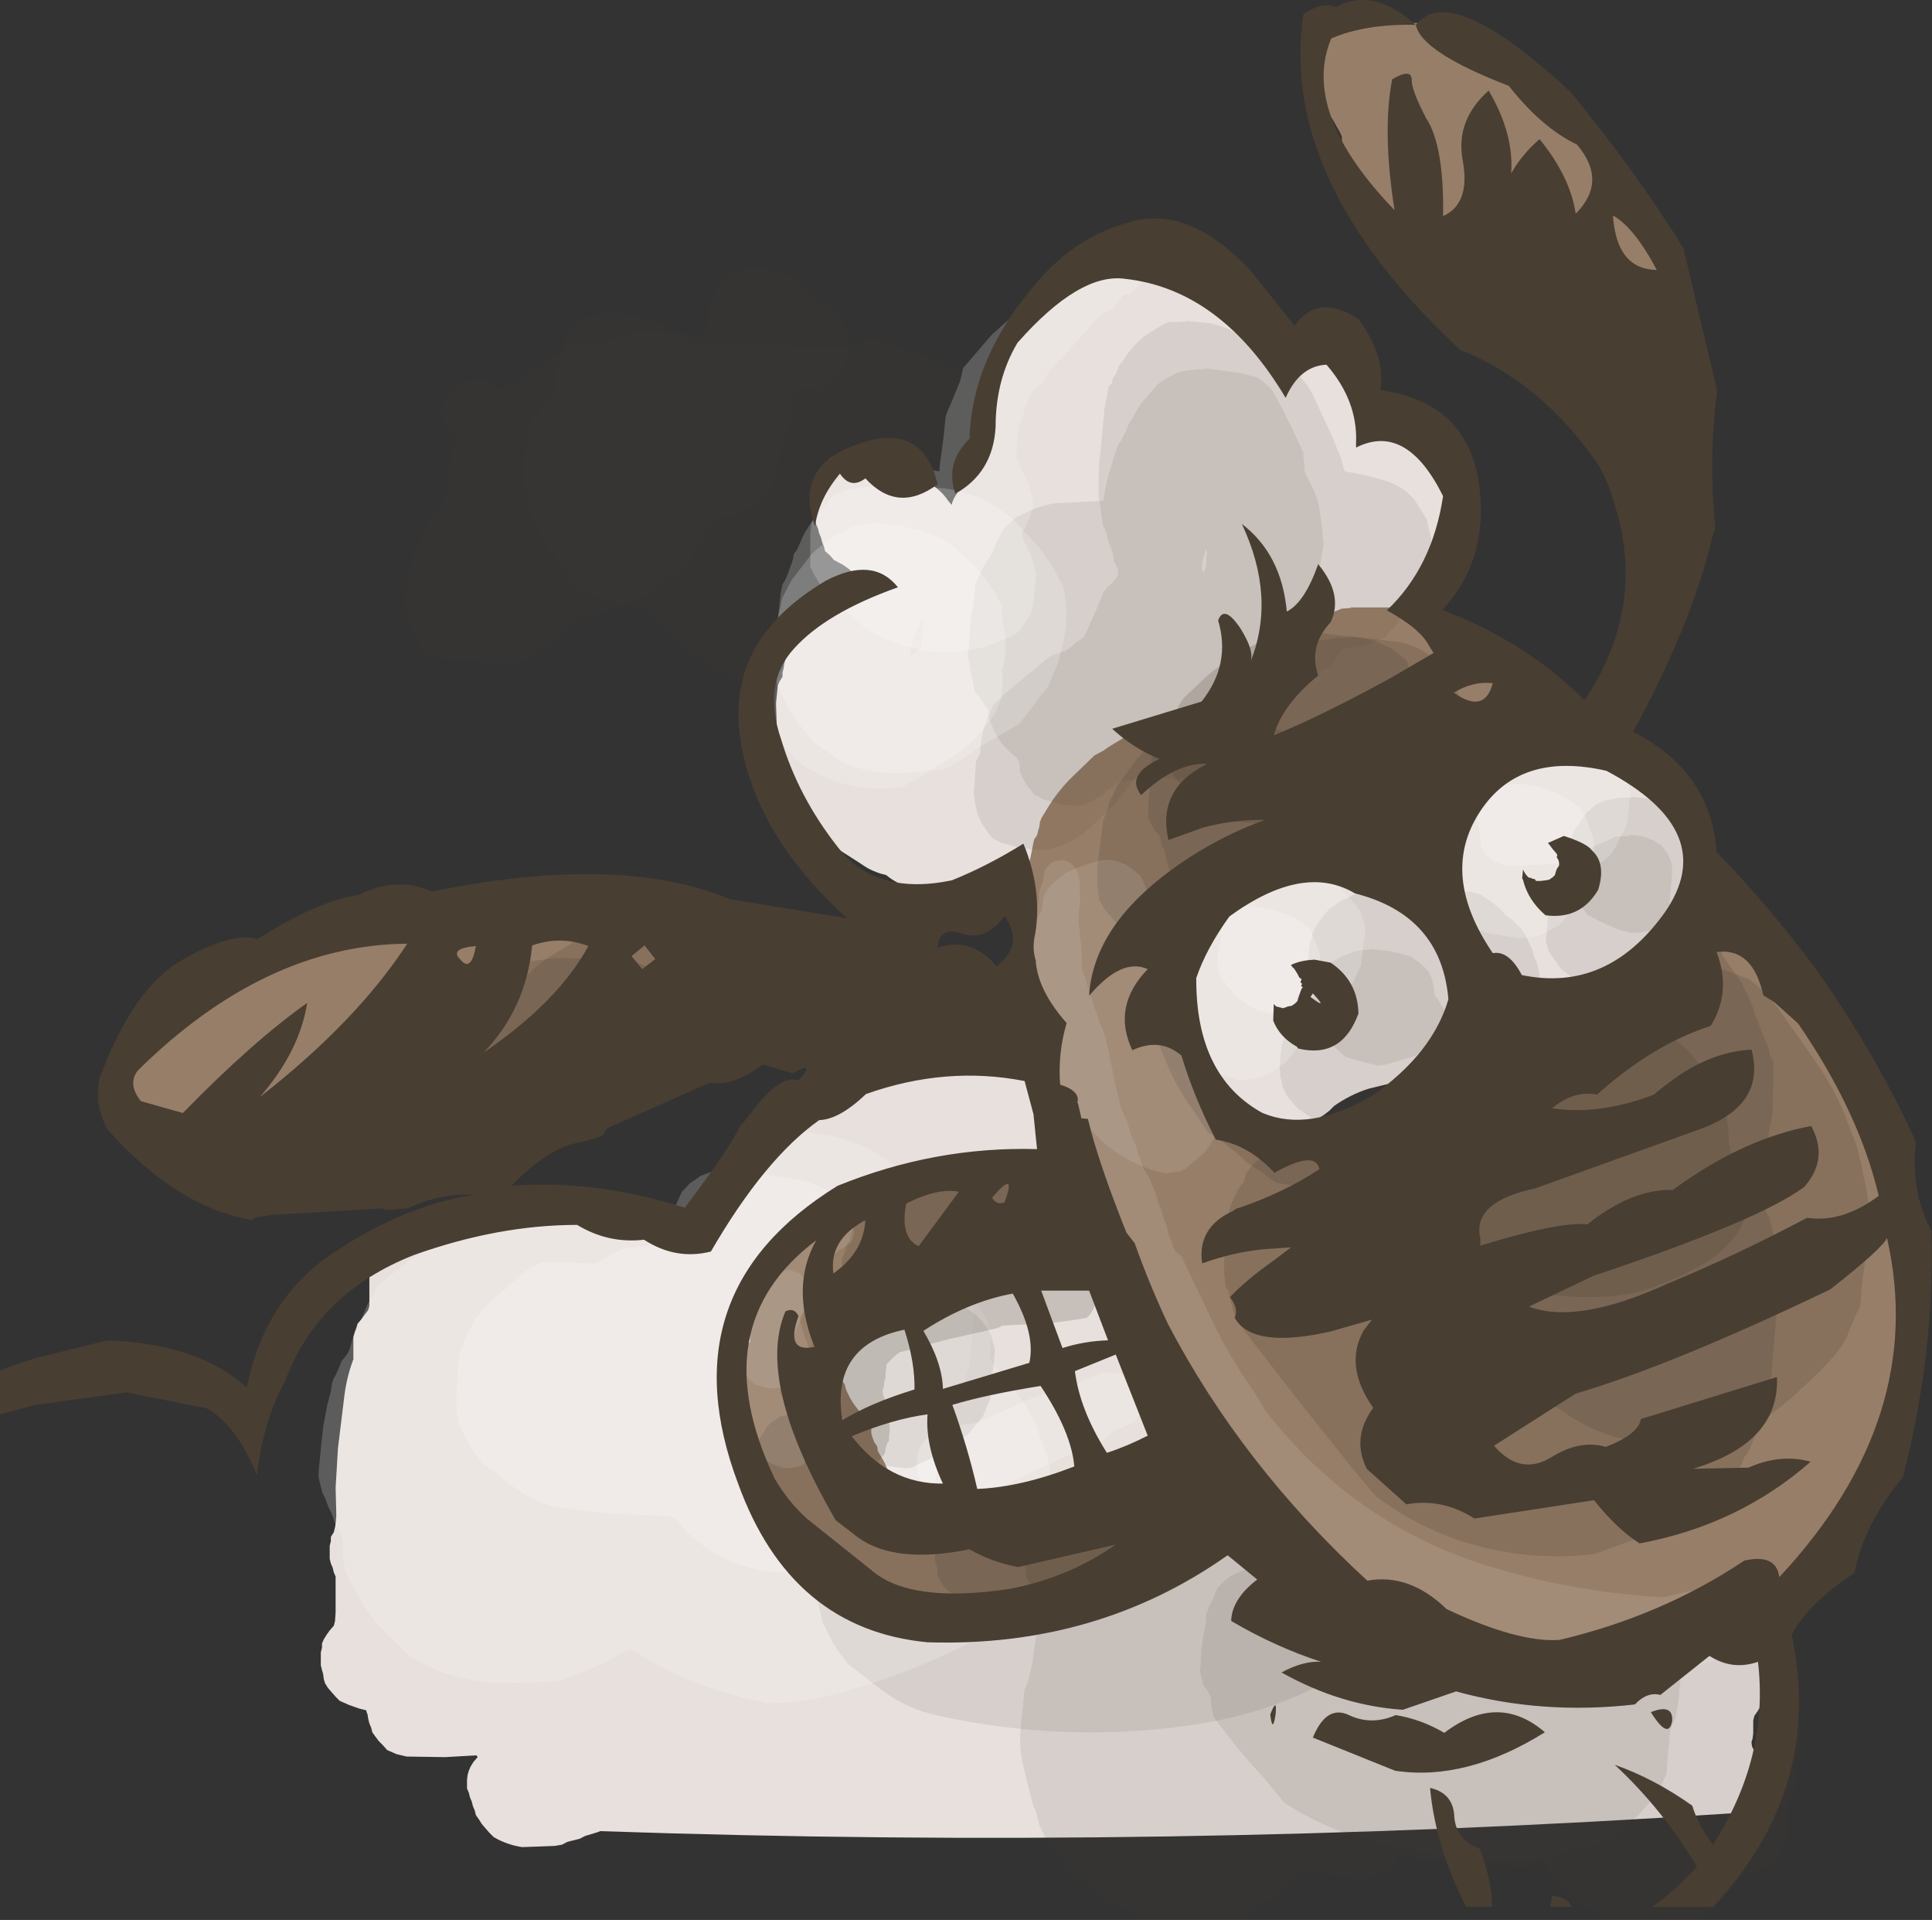 <?xml version="1.0" encoding="UTF-8" standalone="no"?>
<svg xmlns:xlink="http://www.w3.org/1999/xlink" height="162.15px" width="163.2px" xmlns="http://www.w3.org/2000/svg">
  <rect width="100%" height="100%" fill="#333333" stroke="none"/>
  <g transform="matrix(1.0, 0.0, 0.0, 1.0, 81.6, 80.55)">
    <path d="M1.05 -47.7 L1.25 -47.35 1.45 -46.9 1.6 -46.55 1.75 -46.15 1.9 -45.8 2.3 -45.0 2.55 -44.6 2.65 -44.2 2.7 -43.8 2.95 -43.4 2.9 -43.05 2.95 -42.3 2.9 -41.55 2.8 -40.4 2.75 -39.65 2.65 -38.9 2.65 -38.55 2.55 -37.45 2.4 -37.05 2.2 -36.7 2.05 -36.35 1.9 -36.0 1.75 -35.6 1.45 -35.25 1.3 -34.9 1.15 -34.55 0.7 -33.85 -0.2 -32.75 -1.6 -31.35 -2.75 -30.35 -3.25 -30.05 -4.75 -29.05 -5.35 -28.7 -5.9 -28.4 -6.8 -28.05 -8.5 -27.5 Q-9.2 -27.2 -9.95 -27.0 L-10.7 -26.8 -11.0 -26.45 -11.05 -26.05 -11.15 -25.7 -11.4 -25.35 -11.6 -25.0 -12.0 -24.65 -12.3 -24.3 -12.7 -23.95 -13.1 -23.65 -13.65 -23.3 -14.7 -22.75 -18.35 -22.85 Q-20.55 -23.4 -22.3 -24.75 L-23.0 -25.25 -23.6 -25.65 Q-25.4 -27.05 -26.7 -28.95 L-28.55 -29.35 -29.9 -29.75 -30.85 -30.05 -32.1 -30.55 -32.65 -30.95 -33.35 -31.8 -34.05 -32.6 -35.25 -34.25 -35.9 -35.4 -36.15 -35.8 -36.35 -36.2 -36.8 -37.0 -36.85 -37.35 -36.95 -37.75 -37.05 -38.15 -37.1 -38.5 -37.15 -38.9 -37.2 -39.25 -37.4 -40.05 -37.35 -40.4 -37.3 -41.15 -37.25 -41.55 -37.2 -42.3 -37.1 -43.4 -37.05 -43.75 -36.9 -44.5 -36.7 -44.85 -36.45 -45.25 -36.15 -45.6 -35.85 -45.95 -35.55 -46.25 -34.8 -46.95 -34.75 -47.35 -34.7 -48.1 -34.65 -48.85 -34.45 -49.95 -34.2 -50.7 -34.0 -51.4 -33.85 -51.8 -33.7 -52.15 -33.5 -52.45 -33.15 -52.85 -32.85 -53.2 -32.45 -53.55 -31.8 -53.85 -31.25 -54.05 -30.65 -54.1 -29.9 -54.15 -29.9 -54.2 -27.9 -53.9 -26.2 -53.4 -24.5 -52.55 -23.9 -52.15 -23.55 -51.75 -23.25 -51.35 -22.6 -51.3 -20.05 -51.7 -12.35 -51.05 -11.95 -51.0 -11.45 -51.1 -10.95 -51.15 -10.45 -51.25 -9.8 -51.35 -9.05 -51.5 -8.4 -51.8 -7.5 -52.0 -6.75 -51.65 -6.4 -51.4 -5.3 -51.05 -3.7 -50.6 Q-2.35 -50.2 -1.2 -49.45 L0.6 -48.15 1.05 -47.7" fill="#483e32" fill-opacity="0.102" fill-rule="evenodd" stroke="none"/>
    <path d="M-30.5 -51.6 Q-29.2 -52.4 -27.75 -52.45 L-21.9 -52.35 -21.8 -53.1 -21.8 -53.5 -21.75 -53.85 -21.65 -54.6 -21.5 -55.35 -21.35 -55.7 -21.15 -56.05 -20.9 -56.4 -20.6 -56.75 -20.2 -57.1 -19.8 -57.45 -19.15 -57.75 -18.25 -57.95 -17.5 -57.95 -17.5 -58.0 -17.0 -57.95 -16.25 -57.75 -15.65 -57.55 -14.95 -57.3 -14.45 -56.85 -13.85 -56.45 -13.55 -56.05 -11.85 -54.75 -10.9 -53.85 -10.3 -53.1 -10.05 -52.7 -9.95 -52.35 -9.85 -51.95 -9.8 -51.55 -9.8 -51.2 -9.9 -50.8 -10.0 -50.45 -10.05 -50.05 -10.3 -49.7 -10.5 -49.35 -10.75 -49.0 -11.05 -48.65 -11.45 -48.3 -12.1 -48.0 -12.5 -47.8 -13.15 -47.7 -13.9 -47.7 -14.5 -47.7 -14.65 -45.85 Q-14.75 -44.9 -15.15 -44.0 L-15.8 -41.8 -16.35 -39.6 -16.6 -39.2 -16.8 -38.9 -17.05 -38.5 -17.35 -38.2 -17.75 -37.8 -19.1 -37.2 -20.0 -36.95 -21.4 -36.65 -21.55 -36.3 -21.8 -35.9 -21.95 -35.55 -22.15 -35.2 Q-22.8 -34.0 -23.75 -33.0 L-26.05 -31.05 Q-28.15 -29.45 -30.7 -28.8 L-31.35 -28.7 -32.25 -28.55 -33.85 -27.2 -35.55 -25.9 Q-36.65 -25.15 -37.85 -24.5 L-44.25 -24.85 -45.1 -25.15 -45.7 -25.6 -46.05 -26.0 -46.35 -26.4 -46.6 -26.8 -46.8 -27.2 -46.9 -27.55 -47.0 -27.95 -47.2 -28.35 -47.3 -29.45 -47.3 -30.6 -47.1 -31.75 -46.9 -32.85 -46.6 -33.95 -46.4 -34.3 -46.15 -34.65 -46.0 -35.0 -45.85 -35.4 -45.7 -35.75 -45.5 -36.1 -45.35 -36.45 -45.1 -36.8 -44.8 -37.2 -44.6 -37.5 -44.35 -37.9 -44.1 -38.25 -43.9 -38.6 Q-43.6 -39.15 -43.7 -39.75 L-43.75 -40.45 -43.6 -41.6 -43.45 -42.3 -43.0 -43.4 -43.15 -43.75 -43.55 -44.25 -43.85 -44.65 -44.1 -45.0 -44.35 -45.4 -44.3 -45.8 -44.25 -46.15 -44.25 -46.55 -44.05 -46.9 -43.75 -47.25 -43.4 -47.6 -43.1 -47.95 -42.85 -48.15 -42.55 -48.25 -41.8 -48.45 -40.9 -48.65 -40.2 -48.3 -39.85 -47.9 -39.6 -47.75 -39.0 -47.7 -37.45 -48.65 -35.85 -49.8 -34.45 -50.7 -33.65 -51.25 -32.9 -51.4 -32.1 -51.5 -30.5 -51.6" fill="#483e32" fill-opacity="0.102" fill-rule="evenodd" stroke="none"/>
    <path d="M0.85 -35.95 L1.35 -35.6 1.7 -35.25 2.0 -34.9 2.1 -34.5 2.25 -34.15 2.35 -33.75 2.35 -33.4 2.25 -33.0 2.25 -32.65 2.0 -32.25 1.85 -31.9 1.45 -31.15 1.2 -30.8 0.35 -30.0 0.1 -29.75 -0.25 -29.65 -1.15 -29.5 -1.65 -29.15 -2.25 -28.9 -3.0 -28.75 -3.75 -28.9 -4.65 -29.15 -5.25 -29.5 -6.65 -30.2 Q-7.6 -30.7 -8.45 -31.3 L-9.15 -31.75 -9.5 -32.15 -9.9 -32.5 -10.4 -32.85 -11.15 -33.25 -11.5 -33.65 -11.9 -34.0 -12.0 -34.4 -12.15 -34.75 -12.25 -35.15 -12.4 -35.5 -12.5 -35.9 -12.65 -36.25 -12.75 -36.65 -12.75 -37.0 -12.75 -37.4 -12.75 -38.15 -12.75 -38.9 -12.75 -39.6 -12.65 -40.4 -12.5 -40.75 -12.25 -41.1 -11.85 -41.5 -11.4 -41.9 -10.75 -42.15 -10.0 -42.2 -10.0 -42.25 -7.5 -42.25 -6.5 -42.0 -5.75 -41.65 -5.4 -41.25 -4.7 -40.8 -3.05 -39.7 Q-2.1 -39.15 -1.5 -38.25 L0.1 -36.4 0.85 -35.95" fill="#e7e0dc" fill-rule="evenodd" stroke="none"/>
    <path d="M8.35 -56.25 L8.75 -56.65 9.15 -57.0 9.5 -57.25 10.25 -57.45 12.35 -57.8 13.6 -57.95 15.0 -58.25 17.2 -58.0 19.25 -57.55 Q20.6 -57.15 21.75 -56.4 L22.5 -55.65 23.25 -54.9 24.1 -54.15 25.1 -53.0 25.6 -52.25 25.75 -51.9 25.85 -51.5 26.0 -51.15 26.1 -50.75 26.25 -50.4 26.35 -50.0 26.6 -49.25 26.75 -49.1 27.35 -49.15 27.75 -49.5 28.25 -49.85 28.75 -50.15 29.25 -50.25 30.0 -50.4 30.75 -50.2 31.5 -50.0 32.1 -49.65 32.45 -49.25 32.75 -48.9 33.0 -48.5 33.1 -48.15 33.25 -47.75 33.35 -47.4 33.35 -47.0 33.35 -46.65 33.4 -46.25 33.5 -45.9 33.6 -45.5 33.75 -45.3 34.25 -45.15 34.75 -45.0 35.25 -44.85 36.0 -44.65 36.6 -44.25 37.1 -43.85 37.35 -43.65 37.5 -43.55 38.5 -43.35 39.25 -43.2 40.0 -43.0 40.6 -42.65 40.95 -42.25 41.25 -41.9 41.5 -41.5 41.6 -41.15 41.75 -40.75 41.85 -40.35 41.85 -40.0 41.85 -39.65 41.75 -39.25 41.6 -38.9 41.5 -38.5 41.35 -38.15 41.35 -37.75 41.35 -37.0 41.35 -36.65 41.35 -36.25 41.35 -35.5 41.3 -34.4 41.25 -33.65 40.85 -32.9 40.3 -32.15 39.25 -31.0 37.35 -29.15 Q36.85 -28.65 36.5 -28.0 L35.85 -27.65 34.45 -26.9 33.5 -26.55 31.75 -26.0 31.0 -25.65 30.25 -25.3 29.25 -24.85 28.35 -24.5 27.85 -24.15 27.75 -23.75 27.6 -23.4 27.5 -23.0 27.35 -22.65 27.25 -22.25 27.0 -21.9 26.85 -21.5 26.75 -21.15 25.05 -18.95 Q22.8 -16.35 19.9 -14.5 16.9 -12.6 13.35 -12.5 L11.35 -11.0 8.05 -8.65 Q6.0 -7.25 3.75 -6.25 L2.25 -5.85 -4.0 -5.45 Q-5.55 -5.65 -6.75 -6.65 -7.9 -6.9 -8.8 -7.55 L-10.75 -8.8 Q-12.3 -9.7 -13.5 -11.0 L-14.15 -11.75 -14.3 -12.1 -14.5 -12.5 -14.65 -12.9 -14.75 -13.25 -14.9 -13.65 -15.0 -14.0 -15.15 -14.4 -15.35 -14.75 -15.55 -15.1 -15.75 -15.5 -15.9 -15.9 -16.0 -16.65 -16.0 -17.4 -16.0 -18.15 -16.0 -19.65 -16.05 -21.15 -15.9 -22.65 -15.75 -23.0 -15.5 -23.4 -15.5 -23.75 -15.4 -24.15 -15.35 -24.5 -15.25 -24.9 -15.15 -25.25 -15.0 -25.65 -14.9 -26.0 -14.05 -27.05 -12.95 -28.35 Q-11.9 -29.6 -10.35 -30.3 L-8.25 -31.25 -7.75 -31.35 -7.0 -31.5 -6.5 -31.5 -5.25 -31.5 -4.75 -31.75 -4.15 -32.15 -3.75 -32.5 -3.6 -32.85 -3.25 -33.6 -3.05 -34.0 -2.65 -34.75 -2.1 -35.85 -1.4 -37.0 -1.3 -37.4 -1.25 -37.75 -1.15 -38.15 -1.0 -38.5 -0.75 -38.9 -0.75 -39.25 -0.75 -39.65 -0.65 -40.0 -0.4 -40.75 -0.25 -41.15 -0.15 -41.5 0.0 -42.25 0.35 -43.4 0.6 -44.15 0.9 -44.5 1.2 -44.9 1.5 -45.25 1.6 -45.65 1.7 -46.0 1.75 -46.35 1.85 -46.75 2.0 -47.15 2.1 -47.5 2.25 -48.25 2.5 -49.0 2.75 -49.4 3.25 -50.15 3.45 -50.5 3.85 -51.25 4.75 -52.35 5.75 -53.5 5.85 -53.9 6.0 -54.25 6.1 -54.65 6.4 -55.0 6.75 -55.35 7.25 -55.75 7.75 -56.0 8.35 -56.25" fill="#e7e0dc" fill-rule="evenodd" stroke="none"/>
    <path d="M11.5 27.15 L12.5 27.35 13.25 27.75 13.6 28.15 13.85 28.5 14.1 28.9 14.25 29.25 14.35 29.6 14.35 30.0 14.35 30.35 14.25 30.75 14.1 31.1 14.1 31.5 14.25 31.85 14.6 32.25 14.9 32.6 15.1 32.85 15.5 32.85 16.25 32.65 17.0 32.55 18.25 32.65 19.0 32.85 19.6 33.25 20.0 33.6 20.35 34.0 20.5 34.35 20.7 34.75 20.85 35.1 20.95 35.5 21.0 35.85 20.95 36.25 20.9 36.6 20.85 37.0 20.65 37.4 20.45 37.75 20.25 38.1 20.0 38.5 19.5 38.9 19.1 39.25 18.7 39.6 18.25 40.0 Q17.95 40.2 17.6 40.35 L17.25 40.75 16.85 41.1 16.5 41.5 Q16.2 41.7 15.85 41.85 L15.25 42.25 14.85 42.6 14.5 43.0 13.85 43.35 13.25 43.75 12.85 44.1 12.5 44.5 Q9.5 46.05 6.25 46.85 L-2.5 46.6 -6.75 46.15 -7.5 46.0 -8.75 45.2 -9.25 44.85 -9.65 44.5 -10.65 43.4 -11.0 43.0 -11.15 42.65 -11.4 42.25 -11.65 41.9 -11.95 41.45 -12.15 41.1 -12.25 40.35 -12.25 39.6 -12.25 38.5 -12.3 36.6 -12.15 35.5 -11.5 34.4 -10.0 32.85 Q-8.6 31.4 -6.65 30.75 L-6.25 30.35 -5.85 30.0 -5.5 29.75 -5.25 29.65 -4.75 29.45 -4.15 29.25 -3.75 28.85 -3.25 28.6 Q-1.15 27.9 1.0 27.75 L9.0 26.5 10.0 26.75 10.6 27.0 11.5 27.15" fill="#e7e0dc" fill-rule="evenodd" stroke="none"/>
    <path d="M41.4 46.35 L41.45 46.75 41.5 47.1 41.5 47.5 41.4 47.6 43.85 47.4 45.6 47.1 46.5 47.05 48.6 47.35 49.25 47.75 49.7 48.15 50.1 48.5 50.35 48.9 50.75 49.6 50.85 50.0 50.9 50.35 50.95 50.75 51.0 51.1 50.95 51.5 50.85 51.85 50.75 52.25 50.6 52.6 50.35 53.0 50.15 53.4 50.0 53.75 50.3 53.75 52.4 52.9 Q53.4 52.45 54.5 52.55 L55.25 52.65 56.1 52.85 56.75 53.25 57.25 53.35 57.75 53.1 58.1 52.75 58.5 52.35 59.1 52.0 59.6 51.75 60.25 51.6 61.0 51.5 61.5 51.55 63.1 51.85 63.75 52.25 64.2 52.65 64.6 53.0 64.85 53.35 65.25 53.6 66.1 53.85 66.75 54.25 67.2 54.65 67.6 55.0 67.85 55.4 68.25 56.1 68.35 56.5 68.4 56.85 68.45 57.25 68.5 57.6 68.5 58.75 68.5 59.1 68.35 59.5 68.25 59.85 68.1 60.25 67.9 60.65 67.7 61.0 67.5 61.35 67.5 61.75 67.5 62.1 67.5 62.5 67.35 62.85 67.25 63.25 67.1 63.6 66.85 64.0 66.6 64.35 66.5 64.75 66.5 65.1 66.5 65.5 66.5 65.85 66.45 66.25 66.35 66.6 66.4 66.95 66.6 67.35 66.75 67.75 66.85 68.1 67.0 68.5 67.0 68.85 66.95 69.25 66.9 69.6 66.85 70.0 66.7 70.35 66.5 70.75 66.3 71.1 65.7 71.8 64.6 72.6 Q17.0 75.75 -30.9 74.1 L-31.15 74.2 -32.15 74.5 -32.65 74.75 -33.65 75.0 -34.15 75.25 -34.75 75.35 -37.5 75.45 Q-38.8 75.25 -39.9 74.6 L-40.25 74.25 -40.6 73.85 -40.9 73.5 -41.15 73.1 -41.4 72.75 -41.5 72.35 -41.65 72.0 -41.75 71.6 -41.9 71.25 -42.0 70.85 -42.15 70.5 -42.15 70.1 -42.15 69.75 -42.1 69.35 -42.0 69.0 -41.85 68.65 -41.6 68.25 -41.25 67.85 -41.35 67.7 -44.0 67.85 -47.25 67.8 -48.1 67.6 -48.9 67.25 -49.25 66.85 -49.6 66.5 -49.9 66.1 -50.15 65.75 -50.25 65.35 -50.4 65.0 -50.5 64.6 -50.55 64.25 -50.65 64.0 -50.65 63.9 -51.25 63.75 -52.1 63.45 -52.9 63.1 -53.25 62.75 -53.6 62.35 -53.9 62.0 -54.15 61.6 -54.25 61.25 -54.3 60.85 -54.4 60.5 -54.5 60.1 -54.5 59.75 -54.5 59.35 -54.5 59.0 -54.4 58.6 -54.4 58.25 -54.25 57.9 -54.0 57.5 -53.75 57.15 -53.4 56.75 -53.3 56.35 -53.25 55.6 -53.25 54.85 -53.25 54.1 -53.25 53.75 -53.25 53.0 -53.25 52.6 -53.4 52.25 -53.5 51.85 -53.65 51.5 -53.75 51.1 -53.75 50.75 -53.75 50.35 -53.75 50.0 -53.65 49.6 -53.65 49.25 -53.4 48.85 Q-53.15 47.95 -53.2 47.0 L-53.25 45.1 -53.05 41.75 -52.5 37.25 Q-52.3 35.7 -51.75 34.25 L-51.75 33.85 -51.75 33.5 -51.75 33.1 -51.75 32.75 -51.75 32.35 -51.65 32.0 -51.5 31.6 -51.4 31.25 -51.1 30.9 -50.8 30.5 -50.5 30.1 -50.4 29.75 -50.4 29.35 -50.4 29.0 -50.4 28.6 -50.4 27.5 -50.4 27.1 -50.4 26.75 -50.25 26.35 -50.15 26.0 -49.95 25.65 -49.65 25.25 -49.35 24.9 -49.0 24.5 -48.4 24.15 -47.9 23.85 -47.25 23.75 -46.5 23.6 -45.75 23.75 -44.9 24.0 -43.9 24.0 Q-41.5 22.85 -38.9 22.35 L-36.75 21.95 Q-28.65 20.8 -21.15 23.5 L-20.65 23.5 -20.4 23.1 -20.25 22.75 -20.0 22.35 -19.9 22.0 -19.75 21.6 -19.65 21.25 -19.5 20.85 -19.4 20.5 -19.15 20.1 -18.85 19.75 -18.55 19.35 -18.25 19.0 -18.15 18.6 -18.0 18.25 -17.2 17.2 -15.65 15.5 -14.6 14.5 Q-12.55 12.75 -10.1 11.55 -8.95 11.0 -8.15 10.0 L-7.25 9.65 -5.25 9.1 -2.75 8.5 -2.0 8.45 -2.0 8.35 1.0 8.5 2.5 8.75 3.1 9.15 3.6 9.5 3.85 9.75 4.0 9.8 8.25 10.2 9.0 10.35 9.6 10.75 10.0 11.1 10.3 11.5 10.5 11.85 10.75 12.0 13.1 12.7 Q14.15 13.05 14.95 13.75 L15.35 14.15 15.85 14.85 16.0 15.25 16.1 15.6 16.2 16.0 16.25 16.25 16.25 16.3 17.1 16.6 17.6 17.0 18.1 17.4 18.45 17.75 18.75 18.1 18.85 18.5 19.0 18.85 19.1 19.25 19.25 19.6 19.25 20.0 19.25 20.35 19.2 20.75 19.15 21.1 19.1 21.5 18.9 21.9 17.85 23.35 16.95 24.1 16.35 24.5 13.1 26.0 12.85 26.35 12.5 26.75 13.0 26.85 13.6 26.75 14.25 26.6 15.0 26.5 15.75 26.65 16.6 26.85 17.25 27.25 17.7 27.65 18.1 28.0 18.25 28.25 18.6 28.2 20.0 28.0 23.6 28.35 24.25 28.75 24.7 29.15 25.1 29.5 25.35 29.9 25.75 30.6 25.85 31.0 25.9 31.35 25.95 31.75 26.0 32.1 26.0 32.5 26.0 32.85 25.85 33.25 25.75 33.6 25.85 33.85 27.2 34.75 Q27.95 35.15 28.35 35.9 L28.5 36.25 28.75 36.6 28.85 37.0 28.9 37.35 28.95 37.75 29.0 38.1 29.05 38.35 Q29.55 38.7 30.1 38.85 L30.75 39.25 31.2 39.65 31.6 40.0 31.85 40.4 32.25 41.1 32.35 41.5 32.4 41.85 32.45 42.25 32.5 42.6 32.45 43.0 32.35 43.35 32.5 43.4 34.25 43.15 Q36.25 42.7 38.25 43.15 L39.1 43.35 39.75 43.75 40.2 44.15 40.6 44.5 40.85 44.9 41.25 45.6 41.35 46.0 41.4 46.35" fill="#e7e0dc" fill-rule="evenodd" stroke="none"/>
    <path d="M56.25 48.35 Q59.1 49.15 61.6 50.7 63.15 51.65 64.6 52.7 L64.95 53.15 65.5 53.95 65.95 54.7 66.4 55.5 66.55 55.9 66.7 56.25 66.9 56.7 67.0 57.05 67.1 57.45 67.2 57.85 67.25 58.2 67.35 58.6 67.45 59.0 67.4 59.35 67.6 59.65 68.2 60.2 68.8 60.6 69.15 61.05 69.4 61.4 69.6 61.8 69.8 62.2 69.9 62.6 70.0 62.95 70.1 63.35 70.2 63.75 70.25 64.1 70.35 64.5 70.45 64.9 70.45 65.25 70.45 66.0 70.4 66.75 70.35 67.5 70.3 67.9 70.3 68.25 70.2 69.0 70.15 69.75 70.1 70.15 69.95 70.5 69.85 70.85 69.75 71.2 69.65 71.6 69.55 71.95 69.45 72.35 69.25 72.7 69.25 73.05 69.35 73.45 69.4 73.85 69.4 74.2 69.3 74.6 69.25 74.95 69.15 75.3 68.9 75.7 68.7 76.0 68.45 76.4 68.15 76.75 67.6 77.05 67.0 77.4 65.8 77.65 65.45 78.05 64.85 78.7 64.3 79.4 64.0 79.75 63.7 80.1 63.3 80.45 62.8 80.8 61.9 81.05 60.85 81.35 59.85 81.5 59.1 81.6 57.1 81.4 Q54.45 81.35 52.05 80.4 L51.3 80.05 50.95 79.65 50.3 78.8 49.6 78.0 49.3 77.6 49.05 77.2 48.85 76.8 48.75 76.55 Q41.15 76.85 33.9 74.85 30.2 73.85 26.95 71.75 L26.6 71.35 25.25 69.7 24.2 68.55 22.75 66.85 20.9 64.45 20.85 64.05 20.75 63.7 20.7 63.3 20.7 62.9 20.55 62.55 20.35 62.15 20.05 61.75 19.95 61.35 19.85 60.95 19.75 60.6 19.8 60.2 19.85 59.45 19.9 58.7 20.0 57.95 20.05 57.6 20.15 57.2 20.25 56.5 20.3 55.75 20.45 55.35 20.6 55.0 20.8 54.65 20.95 54.3 21.1 53.9 21.25 53.55 21.55 53.25 21.95 52.85 22.35 52.55 23.8 51.9 26.85 50.65 Q28.4 50.0 30.1 49.95 L33.5 49.6 34.15 49.3 34.8 48.95 35.35 48.65 36.15 48.35 36.65 48.15 36.9 48.05 37.55 48.0 43.9 48.4 44.3 48.3 45.7 48.05 47.45 47.8 49.0 47.75 50.5 47.6 Q53.45 47.6 56.25 48.35" fill="#483e32" fill-opacity="0.102" fill-rule="evenodd" stroke="none"/>
    <path d="M16.55 48.4 L16.8 48.3 17.45 48.25 21.85 48.35 22.1 48.0 22.4 47.65 22.7 47.3 23.1 46.95 23.5 46.6 24.15 46.3 24.65 46.1 25.3 46.05 26.05 46.0 26.05 45.95 27.55 46.1 28.3 46.3 29.15 46.6 29.75 47.0 30.3 47.45 31.15 48.25 32.4 49.5 Q33.05 50.2 33.35 51.05 L33.9 52.3 34.4 52.7 34.95 53.15 35.3 53.55 35.65 53.95 35.85 54.35 36.1 54.75 36.45 54.8 36.8 54.65 37.25 54.35 38.8 53.7 Q41.45 53.0 44.05 53.7 L45.2 54.0 45.65 54.05 47.05 53.7 Q49.2 53.35 51.35 53.7 52.6 53.9 53.65 54.65 L54.65 54.95 55.1 55.15 55.6 55.3 56.45 55.65 57.2 55.95 57.75 56.4 58.2 56.8 58.6 57.2 58.9 57.6 59.5 58.4 59.6 58.8 59.8 59.2 59.9 59.55 59.95 59.95 60.05 60.35 60.15 60.75 60.25 61.1 60.35 61.5 60.3 61.85 60.25 62.25 60.25 62.6 60.2 63.0 60.15 63.35 60.0 64.1 59.95 64.45 59.8 64.85 59.65 65.2 59.5 65.55 59.45 65.95 59.4 66.3 59.4 66.7 59.3 67.45 59.25 68.2 59.2 68.95 59.15 69.3 59.0 69.65 58.85 70.0 58.7 70.4 58.5 70.75 57.95 71.45 56.75 72.8 54.55 74.55 52.7 75.5 51.8 75.65 51.05 75.75 50.3 75.95 49.65 76.25 48.85 76.55 48.05 76.85 47.55 77.05 47.3 77.15 38.45 76.6 36.7 76.1 36.45 76.35 36.15 76.7 35.85 77.05 35.45 77.35 34.4 77.9 34.15 78.05 32.8 78.05 29.55 77.65 28.55 77.4 28.2 77.65 27.6 78.3 26.9 79.0 25.45 80.05 23.6 81.0 Q19.1 82.1 14.5 80.95 11.85 80.25 9.8 78.4 L9.0 77.6 7.85 76.35 Q7.15 75.65 6.75 74.75 L6.2 73.6 6.1 73.2 6.0 72.8 5.9 72.4 5.7 72.05 5.3 70.5 4.75 68.2 Q4.45 66.7 4.65 65.15 L4.9 62.55 4.95 62.15 5.25 61.45 5.6 59.95 5.8 58.5 Q5.9 57.35 6.45 56.25 L6.9 55.2 7.2 54.85 7.5 54.5 7.75 54.15 8.35 53.45 9.05 52.75 9.45 52.4 10.1 52.1 10.85 51.75 11.4 51.55 11.65 51.5 12.4 51.3 12.8 50.95 13.65 50.3 15.0 49.3 Q15.7 48.7 16.55 48.4" fill="#483e32" fill-opacity="0.102" fill-rule="evenodd" stroke="none"/>
    <path d="M22.45 47.3 L22.95 46.95 23.75 46.75 24.45 46.75 24.5 46.7 25.2 46.9 25.8 47.2 26.4 47.6 26.75 48.05 26.95 48.4 27.1 48.8 27.3 49.2 27.3 49.55 27.3 49.95 27.3 50.35 27.3 50.7 27.35 51.35 29.35 49.9 Q31.45 47.8 34.45 47.7 L35.2 47.85 37.15 48.25 37.9 48.5 38.45 48.9 38.8 49.35 39.05 49.7 39.25 50.1 39.35 50.5 39.45 50.9 39.5 51.25 39.5 51.65 39.4 52.0 39.3 52.4 39.3 52.75 39.35 53.15 39.3 53.5 39.25 53.9 39.15 54.25 39.1 54.6 Q31.05 63.55 18.65 65.2 8.1 66.65 -2.35 64.35 -5.0 63.8 -7.15 62.15 L-9.95 60.0 -10.6 59.15 -11.15 58.35 -11.95 56.8 -12.15 56.4 -12.2 56.05 -12.3 55.65 -12.4 55.25 -12.5 54.85 -12.6 54.5 -12.55 54.1 -12.5 53.75 -12.5 53.35 -12.45 52.6 -12.35 51.9 -12.35 51.5 -12.15 51.15 -12.0 50.8 -11.85 50.4 -11.55 50.1 -11.15 49.7 -10.75 49.4 -9.7 48.85 -9.1 48.8 -7.85 48.85 -6.25 49.25 -5.65 49.7 -4.95 50.15 -4.5 50.55 -4.25 50.85 Q0.0 52.7 4.5 53.95 7.95 54.9 11.45 54.95 L14.85 53.85 Q16.6 53.4 17.85 52.15 L18.65 51.85 19.4 51.5 19.95 51.15 20.35 50.85 20.5 50.5 20.6 50.1 20.65 49.75 20.75 49.35 21.0 49.0 21.3 48.65 21.45 48.3 21.6 47.95 22.0 47.6 22.45 47.3" fill="#483e32" fill-opacity="0.102" fill-rule="evenodd" stroke="none"/>
    <path d="M0.35 28.75 L0.4 29.15 0.5 29.55 0.6 29.9 0.7 30.3 0.65 30.7 0.6 31.4 0.5 32.55 0.45 33.3 0.35 34.05 0.3 34.8 0.15 35.15 -0.05 35.9 -0.25 36.6 -0.55 37.35 -0.7 37.7 -0.85 38.05 -1.0 38.45 -1.15 39.15 -1.5 40.65 -1.85 41.75 -2.25 43.2 -2.85 45.05 -3.45 45.75 -4.7 47.2 -5.75 48.2 -7.4 49.55 -7.8 49.9 -8.45 50.2 -9.0 50.55 -9.5 50.85 -10.05 51.2 Q-12.15 52.15 -14.4 52.25 -19.6 52.5 -23.45 48.95 L-24.65 47.65 -25.15 47.5 -29.7 47.3 -34.25 46.8 -35.0 46.65 Q-36.4 46.25 -37.65 45.4 L-38.95 44.55 -39.3 44.1 -39.9 43.7 Q-40.7 43.2 -41.3 42.45 L-42.05 41.25 -42.5 40.45 -42.7 40.05 -42.8 39.7 -42.9 39.3 -43.0 38.9 -43.05 38.5 -43.05 38.15 -43.05 37.0 -42.95 35.9 -42.9 35.15 -42.8 34.05 -42.75 33.65 -42.6 33.3 -42.45 32.95 -42.3 32.55 -42.15 32.2 -42.0 31.85 -41.8 31.5 -41.65 31.1 -41.4 30.75 -40.15 29.35 -38.95 28.35 -37.8 27.3 -37.0 26.65 -36.35 26.3 -35.85 26.1 -35.2 26.05 -31.2 26.15 -30.65 25.8 -30.1 25.5 -29.45 25.15 -28.95 24.95 -28.7 24.85 -28.05 24.8 -27.3 24.7 -25.4 24.5 -25.2 24.15 -24.95 23.8 -24.8 23.45 -24.65 23.05 -23.8 22.0 -22.4 20.35 -20.85 18.55 -18.95 16.8 -18.3 16.45 -17.1 15.8 Q-16.05 15.2 -14.8 15.0 L-14.05 15.0 -14.05 14.95 -11.3 15.4 Q-9.8 15.75 -8.4 16.4 -7.35 16.95 -6.35 17.65 -5.15 18.75 -4.2 20.1 L-2.4 22.85 -0.45 26.85 0.25 28.4 0.35 28.75" fill="#ffffff" fill-opacity="0.2" fill-rule="evenodd" stroke="none"/>
    <path d="M1.75 30.9 L1.85 31.3 1.95 31.65 2.05 32.05 2.15 32.45 2.1 32.8 2.05 33.2 2.05 33.55 2.0 33.95 2.05 34.25 2.3 34.7 2.65 35.1 3.7 36.35 4.95 38.0 6.0 39.95 6.1 40.3 6.2 40.7 6.4 41.1 6.5 41.5 6.6 41.85 6.8 42.25 6.9 42.65 7.0 43.05 7.1 43.4 7.15 43.8 7.1 44.55 7.05 45.3 6.85 46.8 6.55 49.4 6.15 51.25 5.35 53.05 5.2 53.4 4.9 53.75 4.75 54.15 4.6 54.5 4.3 54.85 4.0 55.15 3.65 55.55 2.95 56.2 2.15 56.9 0.9 57.95 -2.2 59.4 Q-6.55 61.35 -11.15 62.55 -13.9 63.3 -16.75 63.3 L-18.6 62.9 -21.25 62.15 Q-25.0 60.9 -28.25 58.75 L-28.9 58.95 -29.45 59.3 -30.0 59.6 -30.55 59.9 -32.05 60.55 -33.65 61.2 -34.15 61.4 -35.55 61.5 -39.2 61.6 Q-43.35 61.5 -46.9 59.4 L-47.8 58.55 -48.65 57.75 -49.8 56.55 Q-50.85 55.25 -51.6 53.75 L-52.3 52.5 -52.4 52.15 -52.5 51.75 -52.55 51.35 -52.6 51.0 -52.65 50.6 -52.65 50.25 -52.6 49.85 -52.7 49.5 -52.8 49.1 -52.9 48.75 -53.2 48.3 -53.35 47.95 -53.5 47.5 -53.65 47.15 -53.85 46.75 -54.0 46.35 -54.15 45.95 -54.35 45.55 -54.45 45.2 -54.55 44.8 -54.65 44.4 -54.7 44.05 -54.65 43.3 -54.6 42.9 -54.5 41.8 -54.3 39.95 -53.95 38.1 -53.65 36.95 -53.55 36.25 -53.4 35.85 -53.2 35.5 -53.05 35.15 -52.9 34.8 -52.75 34.4 -52.45 34.05 -52.2 33.7 -52.05 33.35 -51.95 33.0 -51.85 32.6 -51.5 31.9 -51.35 31.5 -51.05 30.8 -50.6 29.7 -50.4 29.35 -50.15 29.0 -50.0 28.65 -49.85 28.25 -49.15 27.6 -48.75 27.25 -47.4 26.2 -45.6 24.9 -43.65 23.55 Q-41.95 22.7 -40.15 22.45 L-28.9 22.9 -26.6 23.65 -25.95 24.0 -25.6 24.1 -25.45 23.75 -25.35 23.4 -25.25 23.0 -25.1 22.65 -24.95 22.3 -24.8 21.9 -24.5 21.2 -24.0 20.1 -23.7 19.8 -23.35 19.4 -22.9 19.1 -22.4 18.75 -21.85 18.55 -21.6 18.45 -21.0 18.4 -20.25 18.35 -20.2 18.3 -17.25 18.6 -14.05 19.1 Q-12.6 19.45 -11.35 20.2 L-10.9 20.65 -10.55 21.05 -10.2 21.45 -9.85 21.85 -9.65 22.1 -7.95 22.85 Q-5.4 24.0 -3.05 25.6 -1.1 26.95 0.4 28.8 L1.75 30.9 M-11.0 46.45 L-11.4 46.85 -11.65 47.2 -11.9 47.5 -12.15 47.9 -11.5 47.95 -11.0 47.6 -10.1 46.9 -9.75 46.6 -10.9 46.4 -11.0 46.45" fill="#ffffff" fill-opacity="0.2" fill-rule="evenodd" stroke="none"/>
    <path d="M-61.25 -0.6 L-59.0 -1.25 -57.5 -1.2 -56.25 -1.25 -54.65 -1.55 -52.4 -2.3 -51.15 -2.9 -50.75 -2.95 -47.75 -3.35 -46.25 -3.65 -44.5 -4.0 -43.25 -4.25 -41.25 -4.75 -40.5 -4.8 -40.5 -4.9 -36.5 -4.9 -35.5 -4.6 -34.9 -4.4 -31.0 -4.4 -23.25 -3.9 -21.75 -3.8 Q-18.35 -3.4 -15.0 -2.5 L-14.4 -2.15 -14.0 -1.75 -13.65 -1.35 -13.4 -1.0 -13.15 -0.65 -12.9 -0.25 -12.75 0.1 -12.65 0.5 -12.65 0.85 -12.65 1.25 -12.75 1.6 -12.9 2.0 -13.0 2.35 -13.15 2.75 -13.4 3.1 -14.3 3.8 -15.0 4.25 -16.4 5.0 -17.0 5.35 Q-23.15 7.25 -28.9 10.2 -34.2 12.95 -39.7 15.05 -50.75 19.3 -62.5 18.1 -64.1 17.9 -65.4 17.0 L-65.75 16.6 -66.1 16.25 -66.4 15.85 -66.65 15.5 -67.5 15.1 -68.25 14.75 -68.9 14.35 -69.25 14.0 -69.5 13.6 -69.75 13.25 -69.9 12.9 -70.15 12.5 -70.4 12.1 -70.4 11.75 -70.5 11.35 -70.5 11.0 -70.5 10.65 -70.4 10.25 -70.4 9.85 -70.4 9.5 -70.4 9.1 -70.4 8.75 -70.4 8.35 -70.35 8.0 -70.25 7.6 -70.1 7.25 -69.6 6.5 -69.3 6.1 -68.75 5.4 -68.4 5.0 -68.0 4.6 -67.65 4.25 -66.9 3.85 -66.4 3.5 -66.25 3.15 -66.0 2.75 -65.75 2.4 -65.4 2.0 -65.0 1.6 -64.65 1.25 -64.25 0.85 -63.6 0.5 -62.15 -0.25 -61.25 -0.6" fill="#977e68" fill-rule="evenodd" stroke="none"/>
    <path d="M27.25 -26.6 Q29.25 -28.2 31.75 -29.15 L32.5 -29.2 32.5 -29.25 36.5 -29.25 37.5 -29.0 38.25 -28.65 38.6 -28.25 38.95 -27.85 39.25 -27.5 39.45 -27.1 39.6 -26.75 39.7 -26.35 39.75 -26.0 39.75 -25.75 40.0 -25.75 40.5 -25.75 41.5 -25.5 42.1 -25.25 42.5 -25.25 44.0 -25.25 45.0 -25.0 45.75 -24.65 46.1 -24.25 46.35 -23.9 46.5 -23.5 46.6 -23.15 46.75 -22.75 46.75 -22.4 46.75 -22.0 46.75 -21.65 46.75 -21.25 46.6 -20.9 46.5 -20.5 46.35 -20.15 46.1 -19.75 45.75 -19.4 45.0 -19.0 44.0 -18.8 41.85 -18.5 40.1 -16.8 Q36.65 -14.4 32.75 -12.9 L25.6 -10.5 25.45 -10.15 Q24.25 -8.35 22.4 -7.25 20.6 -6.2 19.45 -4.55 L17.85 -2.25 17.35 -1.5 17.25 -1.15 17.1 -0.75 16.85 0.0 16.5 1.1 16.35 2.6 16.55 2.95 16.85 3.35 17.0 3.75 17.2 4.15 17.4 4.5 17.6 4.85 17.75 5.25 17.85 5.6 18.2 6.0 18.45 6.4 18.65 6.75 19.0 7.5 19.35 8.25 19.45 8.65 19.5 9.0 19.5 9.35 19.7 9.75 19.9 10.1 20.1 10.5 20.25 10.85 20.35 11.25 20.6 11.65 20.75 12.0 21.0 12.35 21.1 12.75 21.25 13.1 21.35 13.5 21.6 13.85 22.6 14.2 28.65 15.65 Q29.9 15.9 31.0 16.6 L31.35 17.0 31.6 17.35 31.95 17.3 32.5 17.0 33.85 16.25 34.75 15.85 35.2 15.5 35.6 15.1 36.35 14.75 37.5 14.5 38.5 14.5 39.6 14.75 40.25 15.15 40.75 15.5 41.1 15.55 42.0 15.35 42.6 15.0 43.25 14.6 43.85 14.25 44.5 13.85 44.85 13.5 45.5 12.75 47.0 11.3 Q47.75 10.6 48.6 10.1 L49.0 9.75 50.15 8.65 Q52.05 7.0 54.5 6.5 L55.6 6.6 56.25 6.5 56.85 6.1 57.35 5.75 57.6 5.35 57.85 5.0 58.1 4.6 58.35 4.25 58.45 3.85 58.5 3.5 58.5 3.1 58.45 2.35 58.55 1.25 58.6 0.85 58.85 0.5 59.15 0.15 59.5 -0.25 60.0 -0.65 60.75 -0.85 61.5 -1.0 62.1 -1.15 62.5 -1.4 63.0 -1.75 63.75 -1.95 64.5 -2.1 65.0 -2.1 65.75 -2.0 66.35 -1.75 67.0 -1.4 67.35 -1.0 67.6 -0.6 67.75 -0.25 68.0 0.1 68.0 0.5 68.1 0.85 68.35 1.25 68.5 1.6 68.7 2.0 68.9 2.35 69.35 3.1 70.0 3.5 70.25 3.85 70.45 4.25 70.6 4.6 70.95 5.0 71.8 6.05 73.75 8.0 74.75 9.5 74.85 9.85 75.0 10.25 75.25 10.6 75.35 11.0 75.5 11.35 75.75 11.75 75.85 12.1 76.0 12.5 76.1 12.85 76.25 13.25 76.35 13.6 76.35 14.0 76.35 14.35 76.35 14.75 76.35 15.1 76.4 15.5 76.65 15.85 76.95 16.25 77.25 16.6 77.5 17.0 77.6 17.35 77.75 17.75 77.85 18.1 77.85 18.5 77.85 18.85 78.05 19.15 78.7 19.65 79.2 20.05 79.85 20.75 80.0 21.1 80.1 21.5 80.25 21.85 80.35 22.25 80.35 22.6 80.35 23.0 80.35 23.35 80.35 23.75 80.35 24.1 80.35 24.5 80.25 24.85 80.1 25.25 80.0 25.6 80.0 26.0 80.0 28.25 80.0 31.25 80.0 32.75 80.0 36.1 79.85 36.5 79.75 36.85 79.55 37.6 79.25 38.75 78.75 40.25 78.5 40.65 78.35 41.0 78.1 41.35 77.85 41.75 77.35 42.5 77.25 42.85 77.1 43.25 76.85 43.6 76.6 44.0 76.35 44.35 76.0 44.75 75.75 45.1 75.6 45.5 75.5 45.85 75.35 46.25 75.1 46.6 74.75 47.0 74.35 47.35 73.6 48.1 73.25 48.5 73.1 48.85 72.9 49.25 72.7 49.6 72.2 50.35 71.6 51.1 71.0 51.5 70.75 51.85 70.45 52.25 70.1 52.6 69.5 53.0 68.85 53.35 68.5 53.75 68.1 54.1 67.45 54.45 65.7 55.05 63.0 55.6 Q61.15 56.6 59.2 57.25 52.55 59.3 46.0 57.5 L42.75 57.1 36.75 55.85 Q35.2 55.45 33.75 54.75 L33.2 54.4 32.5 54.0 31.25 53.25 30.6 52.85 30.25 52.5 29.9 52.1 29.4 51.35 28.75 50.25 28.6 49.85 28.25 49.5 27.95 49.3 27.5 49.2 26.75 49.1 26.0 48.85 25.35 48.5 25.0 48.1 24.65 47.75 24.35 47.4 24.0 47.0 23.85 46.6 23.75 46.25 23.6 45.85 23.35 45.5 23.0 45.1 22.75 44.75 22.5 44.35 22.35 44.0 22.25 43.6 22.1 43.25 21.85 42.9 20.05 40.65 18.1 37.55 17.25 36.15 16.25 34.6 16.1 34.25 16.0 33.85 15.85 33.5 15.65 33.1 15.45 32.75 15.25 32.35 15.1 32.0 15.0 31.6 15.0 31.25 14.95 30.85 14.9 30.1 14.9 29.0 15.0 28.6 14.95 28.25 14.75 27.85 14.25 27.1 13.75 26.35 13.25 25.6 13.1 25.25 13.0 24.85 12.85 24.5 12.6 24.1 12.35 23.75 12.1 23.35 11.85 23.0 11.6 22.6 11.5 22.25 11.35 21.85 11.25 21.5 11.1 21.1 11.0 20.75 10.75 20.35 10.6 20.0 10.5 19.6 10.5 19.25 10.5 18.85 10.5 18.5 10.5 18.1 10.3 17.75 9.5 16.6 8.45 14.75 7.5 12.85 7.35 12.5 7.25 12.1 7.1 11.75 7.0 11.35 6.85 11.0 6.65 10.6 6.45 10.25 6.25 9.85 6.1 9.5 6.0 9.1 6.0 8.75 6.0 8.0 6.0 6.85 6.0 5.75 5.85 5.35 5.75 5.0 5.6 4.6 5.5 4.25 5.5 3.85 5.5 3.5 5.5 3.1 5.6 2.35 5.6 1.6 5.6 1.25 5.55 0.9 5.35 0.5 5.1 0.1 4.9 -0.25 4.75 -0.65 4.65 -1.0 4.6 -1.4 4.6 -1.75 4.6 -2.5 4.6 -3.65 4.6 -4.0 4.75 -4.4 4.85 -4.75 5.0 -5.15 5.1 -5.5 5.1 -5.9 5.1 -6.25 5.1 -6.65 5.1 -7.0 5.25 -7.4 5.35 -7.75 5.45 -8.15 5.6 -8.9 5.75 -9.65 6.0 -10.0 6.1 -10.4 6.2 -10.75 6.25 -11.15 6.4 -11.5 7.1 -12.65 Q8.05 -14.1 9.35 -15.3 L10.85 -16.75 11.6 -17.15 12.1 -17.5 13.35 -18.25 13.85 -18.5 14.25 -18.6 15.0 -18.7 16.0 -18.75 17.0 -18.5 Q17.35 -18.3 17.75 -18.15 L18.1 -17.75 18.35 -17.4 Q18.5 -17.25 18.65 -17.25 L19.25 -17.25 19.85 -17.65 21.1 -18.4 Q22.55 -19.3 24.25 -19.9 L24.25 -20.25 24.25 -20.65 24.25 -21.0 24.25 -21.4 24.35 -21.75 24.5 -22.15 24.6 -22.5 24.75 -22.9 24.95 -23.25 25.15 -23.6 25.35 -24.0 25.5 -24.4 25.6 -24.75 25.85 -25.1 27.25 -26.6" fill="#977e68" fill-rule="evenodd" stroke="none"/>
    <path d="M4.5 18.45 L5.5 18.6 6.1 19.0 6.45 19.4 6.75 19.75 6.85 20.1 7.0 20.5 7.1 20.9 7.1 21.25 7.0 21.6 6.85 22.0 6.6 22.35 6.35 22.75 6.1 23.1 5.6 23.5 5.0 23.85 4.0 24.1 3.0 24.35 2.5 24.6 2.25 24.7 1.25 24.85 0.85 25.25 0.5 25.5 0.25 25.6 -0.75 25.85 -1.5 26.25 -2.0 26.5 -2.25 26.6 -3.0 26.7 -5.65 27.0 -6.0 27.35 -6.55 27.7 -8.05 28.85 -10.25 31.1 -10.4 31.5 -10.6 31.9 -10.8 32.25 -11.0 32.65 -11.35 33.4 -11.5 33.75 -11.55 34.1 -11.5 34.5 -11.4 34.85 -11.05 35.25 -10.75 35.6 -10.5 36.0 -10.25 36.35 -10.15 36.75 -10.0 37.1 -9.8 37.5 -9.6 37.85 -9.35 38.2 -8.7 39.05 -8.0 40.1 -8.0 40.5 -7.9 40.85 -7.75 41.25 -7.5 41.6 -7.45 42.0 -7.25 42.35 -7.0 42.75 -6.8 43.15 -6.65 43.5 -6.3 43.9 -6.0 44.25 -5.75 44.6 -5.5 45.0 -4.9 45.35 -4.15 45.75 -3.5 46.1 -3.15 46.5 -2.4 46.85 -1.65 47.25 -1.0 47.6 2.85 47.75 4.0 47.55 Q9.45 47.05 14.25 44.15 L15.0 43.75 15.25 43.4 15.6 43.0 16.0 42.65 16.5 42.25 17.25 42.0 18.0 41.9 19.0 41.9 19.75 42.0 20.35 42.25 21.0 42.6 21.35 43.0 21.6 43.4 21.75 43.75 22.0 44.1 22.0 44.5 22.1 44.85 22.1 45.25 22.0 45.6 21.85 46.0 21.75 46.35 21.5 46.75 21.25 47.1 20.75 47.5 20.35 47.85 20.0 48.25 19.25 49.0 18.5 49.75 Q15.15 52.0 11.35 53.1 L7.5 53.95 -4.0 54.5 -5.1 54.2 -6.0 53.85 -8.4 52.8 Q-9.35 52.4 -10.0 51.6 L-10.75 51.4 -11.65 51.1 -12.25 50.75 -12.75 50.35 -13.15 50.0 -13.5 49.6 -14.25 49.25 -14.9 48.9 -15.75 48.5 -16.15 48.1 -16.5 47.75 -16.75 47.35 -16.9 47.0 -17.0 46.6 -17.0 46.25 -17.0 45.85 -17.0 45.5 -16.9 44.75 -16.9 44.35 -16.65 44.0 -16.6 43.65 -16.8 43.25 -17.15 42.85 -17.25 42.5 -17.35 42.1 -17.4 41.75 -17.55 41.4 -17.9 41.0 -18.25 40.6 -18.5 40.25 -18.65 39.85 -18.75 39.5 -18.75 39.1 -18.75 38.0 -18.75 35.75 -18.7 33.85 -18.65 33.5 -18.5 33.15 -18.25 32.75 -18.25 32.35 -18.25 32.0 -18.25 31.6 -18.25 31.25 -18.25 30.85 -18.15 30.5 -18.0 30.15 -17.75 29.75 -17.75 29.35 -17.65 29.0 -17.4 28.6 -17.1 28.25 -16.75 27.85 -16.6 27.5 -16.35 27.15 -15.75 26.4 -13.9 24.5 -13.15 23.75 -12.4 23.35 -11.65 23.0 -10.9 22.6 -9.65 22.0 -9.25 21.9 -8.55 21.7 Q-6.5 21.05 -4.6 20.05 L-1.65 18.5 -0.55 18.3 -0.5 18.25 2.0 18.3 4.5 18.45" fill="#977e68" fill-rule="evenodd" stroke="none"/>
    <path d="M42.15 -77.3 L43.75 -76.65 44.5 -76.4 45.1 -76.0 45.85 -75.6 46.35 -75.25 46.6 -74.9 46.85 -74.5 47.0 -74.15 47.15 -73.8 47.5 -73.65 48.25 -73.5 48.85 -73.25 49.5 -72.85 49.95 -72.5 50.35 -72.15 50.75 -71.75 50.9 -71.4 51.1 -71.0 51.4 -70.65 51.75 -70.25 51.85 -69.9 52.0 -69.5 52.1 -69.15 52.25 -68.75 52.5 -68.4 52.75 -68.0 53.0 -67.65 53.2 -67.25 53.4 -66.9 53.6 -66.5 53.75 -66.15 53.85 -65.75 53.85 -65.4 54.1 -65.0 54.4 -64.65 54.75 -64.25 54.9 -63.9 55.15 -63.5 55.5 -63.15 55.85 -62.75 56.1 -62.4 56.35 -62.0 56.5 -61.65 56.85 -61.25 57.1 -60.9 57.35 -60.5 57.5 -60.15 57.85 -59.75 58.35 -59.0 58.5 -58.65 58.7 -58.25 58.9 -57.9 59.1 -57.5 59.5 -56.75 59.6 -56.4 59.75 -56.0 59.85 -55.65 60.0 -55.25 60.1 -54.85 60.1 -54.5 60.1 -54.15 60.0 -53.75 59.85 -53.4 59.65 -53.0 59.5 -52.65 59.1 -52.25 58.6 -51.9 58.25 -51.65 57.75 -51.5 57.0 -51.4 56.5 -51.4 55.75 -51.55 55.0 -51.75 54.5 -52.15 54.1 -52.5 53.75 -52.9 53.4 -53.25 53.1 -53.65 52.95 -53.7 51.85 -54.0 51.25 -54.4 50.85 -54.75 50.25 -55.15 49.5 -55.4 49.0 -55.15 48.75 -55.0 44.0 -54.9 Q40.75 -55.55 38.2 -57.75 35.6 -59.95 33.5 -62.65 L33.35 -63.0 33.25 -63.4 33.1 -63.75 33.0 -64.15 32.85 -64.5 32.75 -64.9 32.75 -65.25 32.75 -65.65 32.6 -66.0 32.5 -66.4 32.35 -66.75 32.25 -67.15 32.0 -67.5 31.85 -67.9 31.75 -68.25 31.75 -68.65 31.75 -69.0 31.6 -69.35 31.15 -70.15 30.95 -70.5 30.7 -70.85 30.35 -71.25 30.0 -71.65 29.5 -72.4 29.45 -72.75 29.4 -73.15 29.35 -73.5 29.35 -73.9 29.35 -74.25 29.35 -74.65 29.35 -75.0 29.4 -75.35 29.45 -75.75 29.5 -76.15 29.75 -76.5 30.0 -76.9 30.25 -77.25 30.5 -77.6 30.85 -78.0 31.5 -78.4 32.25 -78.65 33.0 -78.7 33.0 -78.75 38.5 -78.6 40.0 -78.4 40.6 -78.0 42.15 -77.3" fill="#977e68" fill-rule="evenodd" stroke="none"/>
    <path d="M-31.45 -2.1 L-29.95 -2.75 -28.5 -3.35 -27.2 -3.9 -26.7 -3.95 -25.95 -3.95 -25.9 -4.0 -22.85 -3.65 -21.35 -3.25 -20.85 -2.85 -20.15 -2.4 -19.55 -1.95 -19.3 -1.55 -19.15 -1.15 -19.1 -0.8 -19.1 -0.4 -19.1 -0.05 -19.15 0.35 -19.2 0.7 -19.2 1.1 -19.35 1.45 -19.55 1.8 -19.7 2.15 -19.85 2.55 -20.0 2.9 -20.25 3.25 -20.45 3.6 -20.7 3.95 -21.0 4.3 -21.55 4.6 -23.55 5.5 -26.2 6.5 -26.75 6.8 -27.0 7.2 -27.75 8.2 -29.85 9.6 -32.1 10.5 -32.45 10.85 -32.75 11.2 -33.05 11.55 -33.25 11.9 -33.5 12.25 -34.0 12.6 -34.3 12.8 -34.7 12.9 -35.8 13.05 -36.2 13.25 -36.75 13.35 -37.5 13.4 -38.2 13.2 -38.7 13.05 -38.85 13.05 -39.55 12.8 -40.3 12.55 -40.9 12.1 -41.2 11.7 -41.55 11.3 -41.75 10.9 -41.9 10.55 -42.1 10.1 -42.1 9.75 -42.1 9.35 -42.1 9.0 -42.1 8.6 -42.05 8.25 -42.0 7.5 -41.9 6.75 -41.75 6.4 -41.6 6.0 -40.7 5.05 Q-38.9 3.75 -37.35 2.1 -36.05 0.7 -34.35 -0.25 -33.15 -0.9 -32.15 -1.8 L-31.45 -2.1" fill="#483e32" fill-opacity="0.2" fill-rule="evenodd" stroke="none"/>
    <path d="M-23.8 5.95 L-24.1 6.3 -24.5 6.6 -24.85 6.85 -25.15 6.95 -25.65 7.05 -26.65 7.2 Q-29.45 8.15 -32.0 9.6 -34.85 11.2 -38.1 12.1 L-39.4 12.25 -40.0 12.3 -41.3 12.4 -42.8 12.45 -43.9 12.05 -44.7 11.6 -45.3 11.2 -45.65 10.8 -46.0 10.4 -46.35 10.0 -46.55 9.6 -46.65 9.2 -46.75 8.85 -46.85 8.45 -46.8 8.1 -46.75 7.7 -46.75 7.35 -46.7 6.95 -46.65 6.6 -46.6 6.2 -46.5 5.85 -46.3 5.5 -46.05 5.15 -45.65 4.8 -45.25 4.45 -44.4 3.75 -42.0 2.55 Q-40.45 1.7 -38.7 1.25 L-37.0 0.65 -34.55 0.35 -28.7 0.5 -27.95 0.7 -27.5 0.85 -26.75 1.15 -26.15 1.6 -25.8 2.0 -25.5 2.4 -24.5 2.85 -24.05 3.3 -23.7 3.7 -23.6 4.1 -23.5 4.45 -23.45 4.85 -23.45 5.25 -23.6 5.6 -23.8 5.95" fill="#483e32" fill-opacity="0.2" fill-rule="evenodd" stroke="none"/>
    <path d="M6.4 18.4 L7.1 18.8 7.4 19.25 7.65 19.6 7.85 20.0 8.1 20.4 8.2 20.8 8.25 21.2 8.35 21.55 8.35 21.95 8.3 22.3 8.25 22.7 8.25 23.05 8.05 23.4 7.9 23.8 7.75 24.15 7.5 24.5 7.2 24.85 6.9 25.2 6.65 25.55 6.1 25.9 Q5.5 26.75 4.6 27.2 L-0.1 29.5 -2.4 29.9 Q-4.75 30.35 -7.2 30.0 L-8.3 29.65 -9.0 29.2 -9.45 28.75 -10.1 27.95 -10.45 27.2 -10.5 26.8 -10.5 26.45 -10.5 26.05 -10.45 25.7 -10.3 25.35 -10.15 24.95 -10.1 24.6 -9.8 24.25 -9.75 23.85 -9.65 23.5 -9.55 23.15 -9.45 22.75 -9.25 22.45 -8.55 21.75 -7.15 20.65 -6.7 20.35 Q-3.75 18.7 -0.4 18.1 2.55 17.55 5.4 18.05 L6.4 18.4" fill="#483e32" fill-opacity="0.2" fill-rule="evenodd" stroke="none"/>
    <path d="M7.0 18.45 L7.6 18.85 8.05 19.3 8.25 19.7 8.4 20.05 8.6 20.45 8.6 20.8 8.6 21.2 8.6 21.6 8.6 21.95 8.55 22.35 8.4 22.7 8.25 23.05 8.05 23.4 7.8 23.75 7.5 24.1 7.35 24.5 7.2 24.85 7.05 25.2 6.75 25.55 6.45 25.9 6.1 26.25 5.75 26.6 5.4 26.95 4.75 27.25 Q0.85 29.2 -3.5 27.9 L-4.95 27.4 -5.4 27.0 -5.75 26.6 -6.1 26.2 -6.2 25.8 -6.3 25.45 -6.4 25.05 -6.35 24.65 -6.3 24.3 -6.3 23.9 -6.2 23.15 -6.1 22.45 -6.0 22.05 -5.8 21.7 -5.55 21.35 -5.05 20.6 -4.15 19.55 -3.75 19.25 -3.05 18.95 -1.5 18.35 1.05 17.65 1.8 17.65 1.8 17.6 5.9 18.15 7.0 18.45" fill="#483e32" fill-opacity="0.2" fill-rule="evenodd" stroke="none"/>
    <path d="M4.6 45.0 L5.85 44.45 11.0 44.7 11.0 44.65 11.95 44.85 13.1 45.15 13.9 45.4 14.8 45.7 15.25 46.15 15.45 46.55 15.7 46.9 16.25 47.35 16.85 47.8 17.1 48.2 17.25 48.6 17.4 48.95 17.45 49.35 17.4 49.7 17.3 50.1 17.15 50.45 16.95 50.8 16.65 51.55 16.4 51.9 16.1 52.2 15.7 52.6 15.4 52.9 15.1 53.3 14.6 53.6 13.95 53.9 13.55 54.25 10.4 55.55 3.15 55.35 2.8 55.1 1.2 54.75 -0.9 54.25 -1.5 53.8 -1.95 53.4 -2.15 53.0 -2.4 52.6 -2.4 52.25 -2.45 51.85 -2.55 51.5 -2.65 51.1 -2.6 50.7 -2.55 50.35 -2.5 50.0 -2.4 49.6 -2.2 49.25 -1.65 48.55 -1.35 48.2 -1.1 47.85 -0.5 47.15 -0.1 46.8 2.65 45.8 4.6 45.0" fill="#483e32" fill-opacity="0.2" fill-rule="evenodd" stroke="none"/>
    <path d="M5.6 49.05 L5.75 48.7 5.9 48.35 6.2 47.95 6.45 47.6 7.35 46.9 8.0 46.3 Q8.8 45.45 9.85 44.95 L10.35 44.7 11.1 44.65 11.85 44.85 12.1 44.95 12.7 45.15 13.05 45.25 13.8 45.5 14.65 45.6 15.2 45.25 15.85 44.95 17.0 44.85 17.0 44.8 17.5 44.8 18.45 45.15 19.2 45.6 19.75 46.05 19.95 46.45 20.1 46.8 20.25 47.2 20.4 47.6 20.35 47.95 20.3 48.35 20.15 48.7 19.9 49.05 19.7 49.4 19.45 49.75 18.8 50.1 18.15 50.4 17.75 50.75 17.05 51.05 Q16.35 51.8 15.45 52.25 12.8 53.6 9.9 54.45 L9.1 54.5 8.25 54.55 7.75 54.45 6.15 54.0 5.7 53.55 5.35 53.15 5.15 52.75 5.05 52.4 5.0 52.0 5.0 51.65 5.0 51.25 5.05 50.9 5.1 50.15 5.25 49.8 5.4 49.4 5.6 49.05" fill="#483e32" fill-opacity="0.2" fill-rule="evenodd" stroke="none"/>
    <path d="M8.35 46.05 L8.75 45.7 9.15 45.35 10.35 44.85 Q11.65 44.4 13.0 44.3 L14.05 44.25 15.0 44.5 15.75 44.7 16.5 45.0 17.05 45.4 17.4 45.8 17.75 46.25 17.85 46.6 18.05 47.0 18.15 47.4 18.2 47.8 18.2 48.15 18.15 48.5 18.05 48.9 18.0 49.25 17.75 49.65 17.5 49.95 17.25 50.35 17.0 50.7 16.35 51.0 15.95 51.2 15.65 51.3 15.15 51.35 13.55 51.4 Q6.65 54.85 -1.0 55.15 -5.15 55.35 -9.0 53.6 L-11.65 52.45 -12.25 52.0 -13.6 50.7 -14.65 49.55 -15.0 48.8 -16.05 46.8 -16.75 45.25 -17.1 44.45 -17.2 44.05 -17.25 43.65 -17.4 42.9 -17.55 42.15 -17.5 41.75 -17.45 41.4 -17.45 41.0 -17.25 40.65 -17.0 40.3 -16.85 39.95 -16.45 39.6 -16.0 39.3 -15.65 39.05 -15.25 39.0 -14.5 38.95 -14.5 38.9 -13.5 39.25 -12.9 39.65 -12.6 40.05 -12.45 40.45 -12.3 40.85 -12.2 41.2 -12.0 41.95 -10.95 44.0 -9.85 45.6 -9.6 45.95 -9.1 46.4 -8.65 46.8 -7.65 47.2 -5.0 48.1 -3.55 48.65 Q0.95 49.2 5.2 47.4 L8.35 46.05" fill="#483e32" fill-opacity="0.2" fill-rule="evenodd" stroke="none"/>
    <path d="M10.6 28.7 L10.8 29.05 10.95 29.45 10.85 29.8 10.65 30.2 10.45 30.5 10.2 30.75 9.3 30.9 7.15 31.2 3.1 31.4 2.7 31.6 1.45 31.9 -1.25 32.5 -3.95 33.2 -4.35 33.4 -4.75 33.45 -5.6 33.65 -6.05 34.0 -6.4 34.35 -6.7 34.65 -6.75 35.05 -6.8 35.4 -6.8 35.8 -6.9 36.15 -6.95 36.55 -7.05 36.9 -7.0 37.25 -6.85 37.65 -6.85 38.05 -6.8 38.45 -6.7 38.8 -6.6 39.2 -6.5 39.6 -6.45 39.95 -6.45 40.35 -6.5 40.7 -6.5 41.1 -6.7 41.45 -6.8 41.8 -6.85 42.2 -7.15 42.55 -7.45 42.9 -7.7 43.25 -8.25 43.6 -8.5 43.8 -8.8 43.9 -9.3 43.95 -10.05 44.05 -10.75 43.85 -11.5 43.55 -11.95 43.1 -12.3 42.7 -12.65 42.3 -12.75 41.95 -12.85 41.55 -12.9 41.15 -12.9 40.8 -13.1 40.4 -13.2 40.0 -13.3 39.6 -13.4 39.25 -13.5 38.85 -13.55 38.45 -13.55 38.1 -13.5 37.7 -13.45 37.35 -13.3 37.0 -13.4 36.6 -13.4 36.25 -13.35 35.85 -13.3 35.5 -13.15 35.1 -12.95 34.75 -12.75 34.4 -12.55 34.05 -12.45 33.65 -12.35 33.3 -12.3 32.95 -12.2 32.55 -12.0 32.2 -11.75 31.85 -11.55 31.5 -11.3 31.15 -11.0 30.8 -10.5 30.45 -9.7 29.75 -9.25 29.45 -8.3 28.8 -7.7 28.45 -5.0 27.95 0.4 27.0 3.55 26.55 5.75 26.95 8.2 27.55 10.3 28.25 10.6 28.7" fill="#483e32" fill-opacity="0.2" fill-rule="evenodd" stroke="none"/>
    <path d="M12.25 -13.1 L12.45 -13.45 12.75 -14.2 13.05 -14.55 14.1 -16.0 Q15.5 -18.0 17.85 -18.75 L21.0 -19.5 21.75 -19.5 21.75 -19.55 25.2 -19.2 Q26.45 -19.05 27.5 -18.45 L29.45 -17.0 29.65 -16.6 29.85 -16.2 30.05 -15.8 30.15 -15.45 30.25 -15.05 30.25 -14.65 30.2 -14.3 30.15 -13.95 30.1 -13.55 30.0 -13.2 29.9 -12.45 29.9 -12.05 29.7 -11.7 29.55 -11.35 29.4 -11.0 29.25 -10.6 29.1 -10.25 28.95 -9.9 28.6 -9.15 28.35 -8.8 27.75 -8.1 27.45 -7.8 27.1 -7.4 26.25 -6.75 25.85 -6.4 25.2 -6.05 24.05 -5.4 23.25 -4.75 22.5 -4.1 22.0 -3.7 21.7 -3.4 21.3 -3.05 21.1 -2.7 20.85 -2.3 20.6 -1.95 20.3 -1.6 20.0 -1.25 19.35 -0.95 18.95 -0.75 18.7 -0.65 17.45 -0.6 15.5 -0.85 14.0 -1.3 13.4 -1.7 13.05 -2.1 12.75 -2.55 12.4 -2.95 12.05 -3.35 11.7 -3.75 11.5 -4.15 11.25 -4.55 11.2 -4.9 11.1 -6.05 11.1 -7.2 11.35 -9.45 11.6 -11.3 11.75 -11.65 11.9 -12.0 12.0 -12.35 12.1 -12.75 12.25 -13.1" fill="#483e32" fill-opacity="0.2" fill-rule="evenodd" stroke="none"/>
    <path d="M30.0 -26.5 L30.65 -26.55 31.15 -26.65 31.65 -26.7 32.4 -26.7 32.4 -26.8 36.4 -26.35 Q37.7 -26.15 38.8 -25.45 L40.15 -24.6 40.35 -24.2 40.65 -23.8 40.9 -23.4 41.1 -23.0 41.3 -22.6 41.65 -21.85 41.85 -21.45 41.85 -21.05 41.85 -20.3 41.8 -19.55 41.75 -18.45 41.65 -17.3 41.6 -16.95 41.45 -16.6 41.3 -16.2 41.1 -15.85 40.85 -15.5 40.7 -15.15 40.55 -14.8 40.25 -14.4 39.85 -13.7 39.0 -12.75 37.15 -10.95 36.45 -9.85 34.55 -8.1 Q28.35 -2.85 20.7 -4.5 19.3 -4.8 18.15 -5.55 L17.8 -6.0 17.6 -6.35 17.35 -6.75 17.15 -7.15 17.05 -7.55 16.95 -7.95 16.85 -8.3 16.8 -8.7 16.55 -9.1 16.45 -9.5 16.4 -9.85 16.05 -10.3 15.8 -10.65 15.6 -11.05 15.4 -11.45 15.4 -11.85 15.4 -12.6 15.45 -13.35 15.55 -14.45 15.65 -15.95 15.7 -16.7 15.9 -17.05 16.05 -17.4 16.2 -17.8 16.5 -18.15 17.15 -18.8 17.55 -19.2 18.15 -19.85 19.25 -20.9 20.0 -21.25 20.55 -21.55 20.95 -21.9 21.35 -22.25 21.75 -22.55 22.4 -22.9 24.1 -23.9 27.1 -25.55 29.0 -26.35 29.5 -26.4 30.0 -26.5" fill="#483e32" fill-opacity="0.2" fill-rule="evenodd" stroke="none"/>
    <path d="M63.9 1.3 L66.15 2.15 Q67.55 3.2 68.6 4.6 L71.9 9.3 Q73.45 11.55 74.45 14.15 L75.2 16.1 75.3 16.5 75.6 17.65 75.75 18.45 76.0 19.55 76.25 21.1 76.35 21.85 76.3 22.6 76.15 24.1 76.0 25.6 75.7 27.8 75.55 29.7 75.4 30.05 75.2 30.4 75.05 30.8 74.9 31.15 74.75 31.5 74.6 31.85 74.45 32.25 74.1 32.95 73.35 33.95 72.0 35.4 69.75 37.5 67.7 39.15 67.0 39.5 65.6 40.1 64.05 40.75 63.5 40.95 59.85 41.3 Q55.2 41.6 51.3 39.25 L48.85 37.65 46.85 35.3 Q45.4 33.4 44.35 31.2 L42.4 26.55 41.4 24.2 40.9 22.3 Q40.55 20.8 40.7 19.25 L41.2 15.9 Q41.65 13.85 42.45 11.85 L42.6 11.5 42.9 11.15 43.05 10.8 43.2 10.45 43.35 10.05 43.55 9.7 44.25 8.65 45.55 7.0 Q47.05 5.45 48.75 4.1 49.9 3.2 51.4 2.85 L51.85 2.55 52.35 2.2 52.75 1.85 53.25 1.5 53.7 1.2 54.35 0.85 54.85 0.65 55.1 0.55 55.75 0.5 58.9 0.5 59.65 0.45 61.65 0.7 63.9 1.3" fill="#483e32" fill-opacity="0.2" fill-rule="evenodd" stroke="none"/>
    <path d="M64.15 13.4 L64.25 13.8 64.3 14.15 64.35 14.55 64.4 14.9 64.4 15.3 64.45 16.05 64.55 16.45 64.6 16.75 65.05 17.6 65.35 18.05 65.85 18.8 66.55 20.05 67.35 21.2 67.5 21.6 67.7 22.0 67.9 22.4 68.35 24.3 Q68.9 26.35 68.65 28.45 L68.15 34.05 Q68.05 36.35 67.5 38.55 L67.35 38.9 67.2 39.25 67.1 39.6 67.0 40.0 66.85 40.35 66.65 40.7 66.35 41.45 66.05 42.15 65.75 42.5 65.6 42.9 65.45 43.25 65.15 43.6 64.45 44.25 63.65 44.95 62.05 46.35 60.0 48.05 59.35 48.35 57.8 48.95 56.1 49.6 53.1 50.7 Q49.4 51.15 45.75 50.55 39.55 49.55 34.6 45.8 L32.55 43.35 28.2 37.9 22.75 30.85 22.65 30.45 22.55 30.1 22.45 29.7 22.35 29.3 22.25 28.95 22.2 28.55 21.95 28.15 21.9 27.75 21.8 27.0 21.8 26.25 21.85 25.15 22.0 23.65 22.3 21.4 22.45 21.05 22.6 20.7 22.8 20.3 22.95 19.95 23.2 19.6 23.5 19.25 23.55 18.9 23.7 18.5 23.95 18.15 24.25 17.8 24.65 17.45 25.05 17.1 25.45 16.8 25.9 16.45 26.3 16.1 27.05 15.8 28.6 15.15 29.3 14.9 30.85 14.25 31.35 14.05 32.0 13.95 32.75 13.9 33.65 13.8 34.4 13.7 34.55 13.3 34.6 12.95 34.75 12.6 34.85 12.2 34.95 11.85 35.1 11.5 35.4 11.1 35.55 10.75 35.7 10.4 35.95 10.05 36.15 9.7 36.4 9.3 36.6 9.0 36.85 8.65 37.25 8.3 37.65 7.95 38.3 7.6 38.85 7.3 39.4 6.95 40.05 6.65 40.55 6.45 40.8 6.35 41.3 6.3 45.05 6.5 46.55 6.7 47.2 6.5 48.75 5.9 50.35 5.3 52.0 4.8 52.75 4.8 52.75 4.75 Q55.45 4.9 57.9 6.05 60.5 7.25 62.1 9.55 63.25 11.2 64.05 13.0 L64.15 13.4" fill="#483e32" fill-opacity="0.2" fill-rule="evenodd" stroke="none"/>
    <path d="M46.75 2.75 L46.8 2.7 47.5 2.95 48.25 3.2 48.85 3.65 49.15 4.05 49.5 4.45 49.65 4.85 49.8 5.25 49.95 6.0 50.05 6.75 50.0 7.9 49.7 9.35 49.55 9.7 49.3 10.1 49.1 10.45 48.7 10.8 48.55 11.15 48.3 11.5 48.1 11.85 47.85 12.2 47.55 12.55 46.9 12.85 46.1 13.2 45.7 13.55 45.55 13.9 45.4 14.25 Q44.0 15.95 42.25 17.25 38.85 19.85 34.65 20.75 L26.25 19.35 25.65 18.95 25.05 18.5 24.35 18.05 23.75 17.65 22.9 16.85 21.75 15.95 20.45 15.1 19.15 13.15 Q18.05 11.65 17.25 9.95 L16.25 7.55 16.25 7.2 16.35 6.85 16.45 6.45 16.75 6.1 17.15 5.75 18.05 5.6 18.75 5.9 19.25 6.3 19.95 7.55 22.05 9.95 23.65 11.6 25.4 12.6 27.5 13.85 27.95 14.1 34.85 14.45 35.5 14.15 36.0 13.85 37.2 13.15 37.75 12.85 38.05 12.5 38.4 12.1 39.0 11.45 39.65 10.75 39.95 10.4 40.1 10.05 40.25 9.65 40.45 9.3 40.6 8.95 40.8 8.6 41.15 8.2 41.45 7.9 42.2 7.2 42.55 6.85 42.7 6.5 42.8 6.1 42.9 5.75 43.0 5.4 43.2 4.65 43.5 4.3 43.8 3.95 44.1 3.6 44.45 3.25 45.25 3.0 46.0 2.75 46.75 2.75" fill="#483e32" fill-opacity="0.2" fill-rule="evenodd" stroke="none"/>
    <path d="M60.55 -4.0 L61.55 -4.1 61.55 -4.15 62.55 -3.8 63.1 -3.4 63.35 -3.0 63.55 -2.6 63.65 -2.2 63.7 -1.85 63.75 -1.45 63.8 -1.05 63.9 -0.7 63.85 -0.3 63.85 0.05 64.4 0.85 65.55 2.5 66.45 4.45 66.55 4.8 66.65 5.2 66.85 5.6 67.15 6.4 67.45 7.15 67.8 7.95 67.85 8.3 67.95 8.7 68.2 9.1 68.15 13.25 67.4 17.7 Q66.85 20.35 65.6 22.8 L65.45 23.15 Q64.3 25.0 62.45 26.1 59.6 27.8 56.45 28.65 52.75 29.3 49.0 28.75 47.75 28.55 46.7 27.8 L46.4 27.4 46.05 27.0 45.7 26.6 45.2 26.3 44.7 26.5 44.45 26.6 43.05 26.9 39.8 27.65 38.55 27.85 38.2 27.8 37.45 27.6 36.7 27.3 36.15 26.9 35.8 26.45 35.45 26.05 35.25 25.65 35.15 25.3 35.1 24.9 35.1 24.55 35.2 23.8 35.35 23.05 35.5 22.7 35.8 22.35 36.2 22.0 36.6 21.65 37.25 21.35 38.75 20.9 41.65 19.7 42.05 19.35 Q42.0 18.45 42.1 17.5 L42.35 14.85 42.55 12.65 42.75 11.5 Q44.65 8.05 47.2 5.05 51.2 0.25 56.9 -1.65 L58.2 -2.0 59.0 -2.25 59.05 -2.6 59.2 -2.95 59.5 -3.3 59.9 -3.65 60.55 -4.0" fill="#483e32" fill-opacity="0.2" fill-rule="evenodd" stroke="none"/>
    <path d="M27.95 -27.3 L33.3 -26.7 Q35.0 -26.45 36.4 -25.45 L37.25 -24.75 37.35 -24.35 37.55 -23.95 37.65 -23.55 37.75 -23.2 37.85 -22.8 37.95 -22.4 38.0 -22.0 38.0 -21.65 37.8 -20.5 37.7 -20.15 37.5 -19.45 37.1 -18.35 37.05 -17.95 36.8 -17.6 Q36.55 -16.95 35.95 -16.5 L35.3 -15.9 34.05 -14.8 33.6 -14.5 33.4 -14.15 32.55 -13.1 Q32.0 -12.5 31.25 -12.1 L29.0 -10.9 28.75 -10.8 28.25 -10.7 27.5 -10.65 25.5 -10.9 22.4 -11.2 21.3 -11.55 20.7 -12.0 19.0 -13.35 18.25 -14.15 17.35 -15.3 17.25 -15.7 17.15 -16.05 17.1 -16.45 17.1 -16.85 17.15 -17.2 17.2 -17.95 17.25 -18.3 17.3 -18.7 17.35 -19.45 17.5 -19.8 17.65 -20.15 17.8 -20.55 17.95 -20.9 18.15 -21.25 18.4 -21.6 20.45 -23.55 Q23.05 -25.65 26.15 -26.95 L26.7 -27.15 27.2 -27.25 27.95 -27.25 27.95 -27.3" fill="#483e32" fill-opacity="0.2" fill-rule="evenodd" stroke="none"/>
    <path d="M-12.25 21.95 L-11.65 21.9 -11.6 21.8 -10.9 22.05 -10.65 22.15 -9.9 22.45 -9.6 22.9 -9.5 23.25 -9.45 23.65 -9.55 24.0 -9.7 24.35 -10.1 24.7 -10.75 25.05 -11.15 25.4 -11.65 26.05 -12.15 26.8 -12.9 27.85 -13.2 28.2 -13.35 28.55 -13.45 28.95 -13.55 29.3 -13.65 29.7 -13.75 30.4 -14.05 31.15 -14.55 32.25 -15.15 33.7 -15.5 34.4 -15.55 35.15 -15.6 35.55 -15.65 36.3 -15.7 37.05 -15.25 37.8 -14.75 38.65 -13.7 39.85 -13.5 40.25 -13.3 40.65 -13.15 41.0 -13.1 41.4 -13.15 41.75 -13.25 42.15 -13.5 42.5 -13.6 42.85 -13.7 43.15 -14.1 43.3 -14.65 43.4 -15.4 43.45 -16.35 43.1 -16.85 42.8 -16.95 42.8 -18.05 42.45 -18.65 42.05 -19.35 41.25 -20.0 40.4 -20.6 39.25 -20.75 38.85 -20.8 38.45 -20.85 38.1 -20.9 37.7 -21.0 37.3 -20.95 36.55 -20.85 35.8 -20.75 34.35 -20.7 33.6 -20.65 33.2 -20.45 32.85 -20.2 32.5 -19.75 31.4 -18.95 29.6 -18.35 28.15 -17.95 27.05 -17.3 25.95 Q-16.5 25.0 -15.5 24.2 L-14.1 22.85 -13.45 22.55 -12.9 22.2 -12.5 22.0 -12.25 21.95" fill="#ffffff" fill-opacity="0.102" fill-rule="evenodd" stroke="none"/>
    <path d="M-14.1 27.0 L-13.6 27.4 -13.4 27.85 -13.3 28.2 -13.15 28.6 -13.1 28.95 -13.2 29.3 -13.4 29.7 -13.6 30.05 -13.85 30.4 -14.05 30.75 -14.0 31.15 -13.85 31.55 -13.75 31.95 -13.65 32.3 -13.45 32.7 -13.35 33.1 -13.25 33.45 -13.2 33.85 -13.2 34.25 -13.35 34.6 -13.55 34.95 -14.1 35.65 -14.35 36.0 -14.9 36.35 -15.15 36.55 -15.55 36.65 -16.3 36.7 -16.8 36.7 -17.9 36.35 -18.35 35.9 -18.7 35.5 -18.9 35.1 -19.0 34.75 -19.0 33.6 -18.7 31.75 -18.5 29.9 -18.45 29.5 -18.25 29.15 -17.7 28.45 -16.8 27.45 -16.05 26.85 -15.8 26.75 -15.05 26.75 -15.05 26.65 -14.1 27.0" fill="#ffffff" fill-opacity="0.102" fill-rule="evenodd" stroke="none"/>
    <path d="M7.55 -7.85 L8.15 -7.9 8.2 -7.95 8.9 -7.65 9.25 -7.2 9.45 -6.85 9.6 -6.05 9.65 -4.55 9.5 -3.05 9.5 -2.7 9.6 -1.9 9.75 -0.4 9.8 1.1 9.85 1.5 10.0 1.85 10.15 2.25 10.25 2.65 10.35 3.05 10.45 3.4 10.65 3.8 10.75 4.2 10.85 4.6 11.05 5.0 11.15 5.35 11.25 5.75 11.45 6.15 11.6 6.5 11.75 6.95 12.1 8.45 12.55 10.75 13.1 13.05 13.3 13.45 13.45 13.85 13.65 14.25 13.75 14.65 13.85 15.0 14.0 15.4 14.15 15.8 14.35 16.2 14.45 16.55 14.55 16.95 14.75 17.35 14.85 17.75 14.95 18.1 15.25 18.55 15.5 18.95 15.8 19.7 16.0 20.1 16.1 20.5 16.2 20.85 16.3 21.25 16.5 21.65 16.6 22.05 16.7 22.4 16.9 22.8 17.0 23.2 17.1 23.6 17.2 23.95 17.4 24.35 17.5 24.75 17.7 25.15 18.2 25.55 20.8 31.0 Q22.3 34.15 24.35 37.0 L25.3 38.6 Q32.95 48.45 44.75 51.9 51.7 53.95 58.95 54.35 L61.0 53.85 63.05 53.6 63.8 53.75 64.5 53.85 65.4 53.65 66.55 53.5 67.4 53.85 67.85 54.25 68.1 54.65 68.3 55.05 68.4 55.45 68.35 55.8 68.2 56.15 68.05 56.5 67.75 56.85 67.35 57.2 66.6 57.55 65.8 57.85 65.4 58.15 65.2 58.5 64.95 58.85 64.55 59.25 62.95 59.75 60.55 60.4 59.9 60.7 59.25 61.0 Q41.0 61.95 27.25 50.45 21.5 45.65 17.7 39.35 14.5 34.05 12.3 28.3 L12.25 27.9 12.25 27.55 12.25 27.15 12.3 26.8 12.2 26.45 12.0 26.0 11.9 25.65 11.8 25.25 11.7 24.85 11.5 24.45 11.4 24.1 11.3 23.7 11.1 23.3 11.0 22.9 10.9 22.55 10.8 22.15 10.6 21.75 10.5 21.35 10.4 21.0 10.35 20.6 10.35 20.25 10.25 19.85 10.05 19.45 9.95 19.05 9.85 18.7 9.65 18.3 9.55 17.9 9.45 17.5 9.3 17.1 9.15 16.75 8.95 16.35 8.85 15.95 8.75 15.55 8.55 15.15 8.4 14.8 8.25 14.4 7.9 12.1 7.3 9.0 6.7 6.35 6.45 5.95 6.35 5.6 6.3 5.2 6.05 4.8 5.95 4.4 5.9 4.05 5.8 3.65 5.55 3.25 5.5 2.85 5.5 2.5 5.55 2.1 5.6 1.75 5.75 1.4 5.7 0.6 5.65 -0.5 5.65 -1.65 5.7 -2.4 5.85 -2.75 6.0 -3.1 6.05 -3.5 6.05 -3.85 6.15 -4.6 6.2 -5.35 6.35 -5.7 6.5 -6.1 6.55 -6.45 6.6 -6.85 6.75 -7.2 7.05 -7.55 7.3 -7.75 7.55 -7.85" fill="#ffffff" fill-opacity="0.102" fill-rule="evenodd" stroke="none"/>
    <path d="M9.9 -7.45 L10.7 -7.7 11.45 -7.9 12.2 -7.9 12.2 -7.95 12.95 -7.75 13.65 -7.45 14.25 -7.0 14.7 -6.6 14.95 -6.2 15.1 -5.8 15.25 -5.45 15.45 -5.05 15.55 -4.65 16.3 -3.45 Q16.7 -2.4 17.4 -1.5 L18.55 0.45 18.7 0.9 18.8 1.25 18.9 1.65 19.1 2.05 19.2 2.45 19.3 2.8 19.4 3.2 19.55 3.95 19.75 4.75 19.85 5.1 19.8 5.5 19.75 5.85 19.9 6.25 20.1 6.65 20.3 7.05 20.7 7.85 21.05 8.6 21.25 9.8 21.4 11.65 21.35 13.9 21.05 15.4 20.65 16.1 20.15 16.8 18.55 18.15 18.05 18.4 17.55 18.45 16.8 18.55 Q13.0 17.7 10.45 14.75 8.3 12.25 6.45 9.55 L5.95 8.8 5.85 8.4 5.8 8.05 5.7 7.3 5.55 6.15 5.4 5.35 5.15 4.95 5.1 4.6 5.0 4.2 4.9 3.8 4.8 3.45 4.85 2.7 4.95 1.55 5.2 0.1 5.35 -1.4 5.5 -1.8 5.65 -2.15 5.8 -2.5 6.0 -2.85 6.15 -3.25 6.4 -3.6 6.45 -3.95 6.5 -4.35 6.55 -4.7 6.65 -5.05 6.85 -5.4 7.2 -5.8 7.55 -6.1 7.95 -6.45 8.35 -6.8 9.0 -7.1 9.9 -7.45" fill="#ffffff" fill-opacity="0.102" fill-rule="evenodd" stroke="none"/>
    <path d="M20.0 -1.65 L20.25 -2.0 20.6 -2.4 21.35 -3.15 22.0 -3.5 22.6 -3.9 23.0 -4.25 23.6 -4.65 24.25 -5.0 24.75 -5.25 25.25 -5.4 26.1 -5.65 26.75 -6.0 27.25 -6.25 27.75 -6.35 28.5 -6.55 29.25 -6.75 30.75 -7.4 31.5 -7.45 31.5 -7.5 34.0 -7.4 35.5 -7.15 36.1 -6.75 36.6 -6.35 36.85 -6.15 37.0 -6.05 37.75 -5.85 38.5 -5.65 39.1 -5.25 39.5 -4.9 39.85 -4.5 41.0 -4.15 41.6 -3.75 42.0 -3.4 42.35 -3.0 42.5 -2.65 42.7 -2.25 42.9 -1.9 43.1 -1.5 43.25 -1.15 43.35 -0.75 43.5 -0.4 43.5 0.0 43.55 0.75 43.6 2.25 43.6 3.0 43.6 4.1 43.6 4.5 43.5 4.85 43.35 5.25 43.25 5.6 43.0 6.0 42.75 6.4 42.6 6.75 42.35 7.1 42.1 7.5 41.6 7.85 Q40.7 8.55 39.6 9.0 38.2 9.6 37.0 10.5 L36.6 10.75 36.25 10.85 34.0 11.4 Q32.45 11.9 31.1 12.85 L30.7 13.25 30.25 13.6 29.7 13.95 29.25 14.25 28.75 14.35 Q26.25 14.85 23.75 14.25 L22.25 13.75 21.85 13.35 21.25 13.0 20.6 12.6 20.25 12.25 20.0 11.85 19.75 11.5 19.6 11.1 19.5 10.75 19.35 10.35 19.1 10.0 18.85 9.6 18.6 9.25 18.55 8.5 18.5 6.6 18.45 5.1 18.5 3.6 18.6 1.0 18.75 0.6 18.85 0.25 19.0 -0.15 19.25 -0.5 19.6 -0.9 19.75 -1.25 20.0 -1.65" fill="#e7e0dc" fill-rule="evenodd" stroke="none"/>
    <path d="M40.4 -12.65 L40.35 -13.0 40.4 -13.35 40.45 -13.75 40.5 -14.1 40.6 -14.5 40.75 -14.9 40.9 -15.25 41.2 -15.65 41.5 -16.0 42.0 -16.35 Q43.3 -17.1 44.75 -17.4 L50.0 -17.75 54.7 -17.35 Q57.05 -17.0 58.75 -15.25 59.9 -14.05 60.6 -12.5 L60.65 -12.15 60.75 -11.75 60.9 -11.4 61.1 -11.0 61.15 -10.65 61.25 -9.5 61.15 -8.0 61.15 -6.5 61.0 -4.65 60.85 -4.25 60.3 -3.1 59.2 -1.3 57.1 1.0 56.35 1.75 55.7 2.1 53.25 2.95 47.35 2.75 46.75 2.35 46.35 2.0 46.0 1.6 45.6 1.25 45.25 0.85 44.85 0.5 44.0 0.1 Q43.6 -0.05 43.25 -0.25 L42.5 -0.65 42.0 -1.0 41.7 -1.35 41.35 -1.75 41.25 -2.15 41.1 -2.5 41.0 -2.9 41.0 -3.25 41.0 -4.4 41.0 -5.9 40.95 -7.4 41.1 -9.25 41.35 -9.65 41.5 -10.0 41.45 -10.35 41.3 -10.75 41.0 -11.15 40.75 -11.5 40.5 -11.9 40.45 -12.25 40.4 -12.65" fill="#e7e0dc" fill-rule="evenodd" stroke="none"/>
    <path d="M25.95 -47.45 L26.6 -46.25 27.6 -44.25 28.5 -42.3 28.5 -41.95 28.55 -41.55 28.6 -41.15 28.6 -40.8 28.75 -40.4 28.95 -40.0 29.15 -39.6 29.35 -39.2 29.5 -38.85 29.65 -38.45 29.75 -38.05 29.85 -37.65 29.95 -36.9 30.1 -35.75 30.2 -34.65 30.15 -34.25 29.9 -32.75 29.7 -30.55 Q29.5 -29.2 28.9 -27.95 L28.55 -27.25 28.3 -26.9 28.0 -26.55 27.7 -26.2 27.65 -25.8 27.55 -25.45 27.5 -25.1 27.45 -24.7 27.3 -24.35 27.2 -23.95 27.1 -23.6 26.8 -22.9 26.35 -21.8 26.2 -21.45 25.9 -21.1 25.3 -20.4 24.7 -19.65 23.7 -18.65 23.25 -18.3 22.6 -18.0 21.1 -17.55 18.45 -17.5 17.45 -17.7 17.15 -17.3 16.9 -16.95 16.7 -16.6 16.45 -16.25 15.75 -15.55 15.2 -15.25 14.7 -14.95 14.15 -14.7 13.55 -14.6 12.75 -14.45 12.35 -14.1 11.85 -13.75 11.55 -13.4 11.0 -13.1 10.45 -12.8 9.95 -12.55 9.35 -12.5 8.1 -12.6 6.5 -13.05 5.75 -13.45 5.45 -13.85 5.1 -14.25 4.9 -14.65 4.7 -15.05 4.55 -15.4 4.55 -15.8 4.5 -16.15 4.3 -16.55 3.75 -17.0 2.95 -17.85 2.5 -18.6 1.95 -19.8 1.9 -20.15 1.9 -20.55 1.65 -20.9 1.35 -21.35 1.1 -21.75 0.75 -22.15 0.65 -22.55 0.6 -22.9 0.5 -23.3 0.4 -23.7 0.3 -24.45 0.15 -25.2 0.2 -25.6 0.3 -26.7 0.4 -28.2 0.7 -30.05 0.8 -31.2 0.95 -31.55 1.1 -31.9 1.25 -32.25 1.45 -32.65 1.7 -33.0 1.9 -33.35 2.15 -33.7 2.3 -34.05 2.45 -34.4 2.6 -34.8 2.8 -35.15 2.95 -35.5 3.2 -35.85 3.5 -36.2 3.9 -36.55 4.3 -36.9 5.05 -37.25 Q6.25 -37.85 7.55 -38.05 L11.6 -38.25 11.65 -38.65 11.8 -39.4 12.05 -40.5 12.5 -41.95 12.75 -42.7 12.9 -43.05 13.15 -43.4 13.3 -43.75 13.5 -44.1 13.65 -44.5 13.8 -44.85 14.05 -45.2 14.65 -46.3 16.15 -48.05 Q17.15 -48.85 18.3 -49.2 L18.95 -49.3 19.45 -49.35 20.2 -49.35 20.2 -49.45 23.2 -49.05 24.65 -48.65 25.25 -48.2 25.7 -47.8 25.95 -47.45 M20.25 -34.1 L20.15 -33.75 20.05 -33.4 19.95 -33.0 19.9 -32.65 Q19.9 -32.45 20.05 -32.3 L20.15 -32.3 20.25 -32.6 20.3 -33.0 20.3 -33.35 20.35 -33.75 20.35 -34.1 20.25 -34.1" fill="#483e32" fill-opacity="0.102" fill-rule="evenodd" stroke="none"/>
    <path d="M15.05 -52.15 L16.65 -53.15 17.15 -53.35 17.8 -53.35 18.55 -53.4 18.55 -53.45 20.65 -53.25 21.4 -53.05 22.25 -52.75 22.85 -52.35 23.45 -51.9 24.55 -51.45 Q25.65 -50.55 26.85 -49.85 28.4 -48.9 29.25 -47.3 L30.9 -43.75 31.7 -41.8 31.8 -41.4 31.9 -41.0 32.0 -40.75 34.0 -40.35 35.6 -39.9 Q37.05 -39.4 37.95 -38.25 L38.95 -36.65 39.0 -36.25 39.1 -35.85 39.2 -35.45 39.3 -35.1 39.25 -34.7 39.25 -34.35 39.2 -33.95 39.15 -33.6 39.1 -33.25 39.0 -32.85 38.95 -32.5 38.9 -32.1 38.75 -31.75 38.6 -31.4 38.45 -31.0 38.3 -30.65 38.1 -30.3 37.95 -29.95 37.7 -29.6 37.4 -29.25 37.15 -28.85 36.65 -28.2 36.4 -27.8 35.7 -27.1 35.45 -26.75 34.75 -26.45 34.1 -26.15 33.45 -25.95 32.35 -25.8 31.7 -25.7 31.5 -25.35 31.25 -25.0 31.0 -24.65 30.7 -24.3 30.15 -23.95 29.75 -23.75 29.4 -23.65 28.9 -23.55 28.25 -23.4 28.05 -23.05 27.8 -22.65 27.5 -22.3 27.25 -21.95 26.7 -21.65 26.05 -21.3 25.15 -21.15 24.4 -21.1 23.75 -21.15 23.75 -20.75 23.7 -20.4 23.65 -20.0 23.65 -19.65 23.5 -19.3 23.3 -18.9 23.15 -18.55 23.0 -18.2 22.75 -17.85 22.25 -17.15 21.6 -16.45 20.85 -15.8 19.7 -15.1 19.35 -14.85 19.05 -14.8 17.7 -14.75 16.45 -14.9 15.6 -15.2 14.85 -15.5 14.0 -14.45 12.6 -12.7 10.45 -10.6 Q8.95 -9.3 7.0 -8.8 L6.35 -8.75 4.65 -8.9 3.05 -9.35 2.3 -9.7 1.95 -10.1 1.65 -10.55 1.4 -10.9 1.2 -11.3 1.0 -11.7 0.9 -12.1 0.75 -12.85 0.65 -13.6 0.7 -14.0 0.75 -14.75 0.8 -15.5 0.85 -16.25 1.05 -16.6 1.2 -16.95 1.2 -17.35 1.3 -18.1 1.45 -18.8 1.55 -19.2 1.8 -19.9 2.15 -20.65 2.3 -21.0 2.6 -21.35 3.8 -22.4 4.6 -23.05 5.85 -24.1 7.05 -25.1 7.55 -25.3 7.85 -25.4 8.45 -25.6 8.9 -25.95 9.3 -26.3 9.8 -26.6 10.1 -27.0 10.25 -27.35 10.4 -27.7 10.55 -28.05 10.9 -28.8 11.05 -29.15 11.35 -29.9 11.65 -30.6 11.95 -30.95 12.35 -31.3 12.65 -31.65 12.85 -32.0 12.85 -32.4 12.7 -32.75 12.5 -33.15 12.45 -33.55 12.35 -33.95 12.25 -34.3 12.05 -34.7 11.95 -35.1 11.85 -35.5 11.75 -35.85 11.55 -36.25 11.35 -37.75 Q11.15 -38.7 11.2 -39.7 11.2 -41.0 11.35 -42.3 L11.7 -46.05 12.05 -47.9 12.35 -48.25 12.4 -48.6 12.65 -48.95 12.8 -49.35 12.95 -49.7 13.25 -50.05 13.7 -50.75 14.3 -51.45 15.05 -52.15" fill="#483e32" fill-opacity="0.102" fill-rule="evenodd" stroke="none"/>
    <path d="M35.6 -0.25 L36.6 -0.05 37.6 0.25 38.3 0.75 38.75 1.15 39.1 1.55 39.3 1.95 39.4 2.3 39.5 2.7 39.55 3.1 39.55 3.45 39.9 3.9 40.1 4.25 40.35 4.65 40.55 5.05 40.65 5.45 40.75 5.8 40.85 6.2 40.9 6.6 40.9 6.95 40.85 7.35 40.85 7.7 40.85 8.45 40.7 9.95 40.55 11.05 40.35 11.45 40.2 11.8 40.05 12.15 39.8 12.55 39.6 12.85 39.35 13.25 39.05 13.6 38.75 13.95 38.5 14.3 37.95 14.6 37.3 14.95 35.75 15.05 30.1 14.25 29.35 14.0 28.75 13.55 28.05 13.1 27.7 12.7 27.35 12.3 27.05 11.9 26.9 11.55 26.7 11.1 26.65 10.75 26.55 10.35 26.55 10.0 26.5 9.6 26.55 8.85 26.65 7.75 26.8 7.35 26.95 7.0 27.0 6.65 27.0 6.25 27.15 5.9 27.3 5.5 27.4 5.15 27.5 4.8 27.85 4.05 28.15 3.35 28.4 2.95 28.6 2.65 28.9 2.3 29.7 1.65 31.05 0.6 31.7 0.25 32.45 -0.05 33.0 -0.25 33.35 -0.3 34.1 -0.35 34.15 -0.4 35.6 -0.25" fill="#483e32" fill-opacity="0.102" fill-rule="evenodd" stroke="none"/>
    <path d="M29.0 -0.6 L29.05 -1.0 29.2 -1.35 29.3 -1.7 29.4 -2.05 29.65 -2.45 30.1 -3.1 30.7 -3.8 31.65 -4.45 32.9 -5.05 33.3 -5.1 34.05 -5.1 34.05 -5.2 35.55 -5.0 36.25 -4.85 36.65 -4.7 37.4 -4.6 38.1 -4.4 38.85 -4.15 39.45 -3.7 39.75 -3.3 40.25 -2.55 40.55 -2.1 40.85 -1.7 41.1 -1.3 41.2 -0.9 41.3 -0.55 41.4 -0.15 41.45 0.25 41.45 0.6 41.35 1.35 41.35 1.75 41.3 2.1 41.2 2.5 41.1 3.2 41.0 3.95 40.85 4.35 40.7 4.7 40.55 5.05 40.25 5.4 40.0 5.75 39.85 6.1 39.65 6.5 39.5 6.85 39.25 7.2 39.05 7.55 38.8 7.9 38.4 8.25 38.0 8.6 37.2 8.85 35.5 9.35 34.75 9.45 33.8 9.2 33.05 9.0 32.05 8.7 31.5 8.25 31.15 7.85 30.8 7.45 30.6 7.05 30.35 6.65 30.3 6.3 30.2 5.9 29.95 5.5 29.65 5.1 29.3 4.7 29.15 4.3 29.0 3.9 28.9 3.55 28.8 3.15 28.7 2.75 28.75 2.4 28.75 2.0 28.85 1.65 28.95 1.3 28.9 0.9 28.9 0.5 28.95 0.15 28.95 -0.25 29.0 -0.6" fill="#483e32" fill-opacity="0.102" fill-rule="evenodd" stroke="none"/>
    <path d="M49.25 -4.0 L49.4 -4.35 49.55 -4.7 49.7 -5.05 49.85 -5.45 50.15 -5.8 50.4 -6.15 50.65 -6.45 51.15 -7.2 51.3 -7.55 51.7 -7.9 52.0 -8.25 52.4 -8.6 52.8 -8.95 53.5 -9.25 54.25 -9.6 54.9 -9.9 56.05 -9.95 56.05 -10.05 57.05 -9.95 58.0 -9.6 58.75 -9.15 59.05 -8.75 59.3 -8.35 59.5 -7.95 59.6 -7.6 59.65 -7.2 59.65 -6.85 59.6 -6.1 59.45 -4.6 59.35 -3.1 59.4 -2.7 59.5 -2.3 59.5 -1.95 59.45 -1.6 59.4 -1.2 59.25 -0.85 59.1 -0.5 58.8 -0.15 58.55 0.25 58.0 0.95 57.8 1.3 57.4 1.65 57.0 1.95 56.5 2.3 54.95 2.6 53.4 2.8 51.45 2.25 51.0 1.85 50.4 1.4 50.05 1.0 49.75 0.55 49.5 0.2 49.2 -0.25 49.1 -0.6 49.0 -1.0 49.0 -1.35 49.05 -1.75 49.1 -2.5 49.2 -3.6 49.25 -4.0" fill="#483e32" fill-opacity="0.102" fill-rule="evenodd" stroke="none"/>
    <path d="M53.8 -12.85 L54.05 -12.95 54.55 -13.05 55.05 -13.15 55.55 -13.2 56.3 -13.2 56.35 -13.25 57.3 -13.15 58.05 -12.95 58.9 -12.65 59.5 -12.25 59.95 -11.8 60.6 -11.0 61.05 -10.2 61.4 -9.45 61.5 -9.05 61.6 -8.65 61.65 -8.3 61.75 -7.9 61.75 -7.55 61.7 -7.15 61.65 -6.8 61.65 -6.4 61.55 -6.05 61.45 -5.65 61.25 -5.3 61.0 -4.95 60.85 -4.6 60.7 -4.25 60.55 -3.85 60.25 -3.5 59.95 -3.2 59.55 -2.85 59.0 -2.5 58.0 -1.95 57.45 -1.9 56.95 -1.8 56.2 -1.75 55.45 -1.95 55.0 -2.1 54.15 -2.45 52.45 -3.3 52.15 -3.75 51.85 -4.1 51.55 -4.55 51.45 -4.9 51.25 -5.3 51.05 -5.7 50.95 -6.1 50.85 -6.45 50.9 -6.85 50.9 -7.2 50.9 -8.0 50.9 -8.7 51.0 -9.45 51.15 -9.85 51.3 -10.2 51.45 -10.55 51.75 -10.9 52.0 -11.3 52.2 -11.6 52.45 -11.95 52.85 -12.3 53.25 -12.65 53.8 -12.85" fill="#483e32" fill-opacity="0.102" fill-rule="evenodd" stroke="none"/>
    <path d="M40.05 -1.65 L39.8 -2.05 39.55 -2.45 39.6 -2.8 39.65 -3.2 39.65 -3.55 39.85 -3.9 40.15 -4.25 40.5 -4.6 40.9 -4.95 41.45 -5.15 41.7 -5.2 42.45 -5.25 42.45 -5.3 43.45 -5.0 44.15 -4.55 44.75 -4.1 45.2 -3.7 45.55 -3.3 46.15 -2.85 46.5 -2.5 46.95 -2.05 47.25 -1.6 47.6 -0.85 47.8 -0.45 47.9 -0.1 48.0 0.3 48.2 0.7 48.3 1.1 48.4 1.45 48.45 1.85 48.55 2.6 48.6 3.0 48.7 3.75 48.65 4.1 48.5 4.5 48.2 4.85 48.15 5.2 48.05 5.6 47.9 5.95 47.7 6.25 47.3 6.65 47.05 6.85 46.8 6.95 46.0 7.05 45.05 6.7 44.6 6.3 44.35 5.9 44.3 5.5 44.2 5.1 43.95 4.7 43.75 4.35 43.65 3.95 43.55 3.55 43.45 3.15 43.25 2.8 43.15 2.4 43.05 2.0 42.95 1.65 42.65 1.2 42.3 0.8 42.0 0.4 41.75 0.0 41.55 -0.4 41.05 -0.75 40.35 -1.25 40.05 -1.65" fill="#483e32" fill-opacity="0.102" fill-rule="evenodd" stroke="none"/>
    <path d="M2.15 32.3 L2.25 32.7 2.35 33.1 2.45 33.45 2.4 33.85 2.35 34.6 2.25 35.35 2.2 36.1 2.1 37.2 2.05 37.6 1.9 37.95 1.75 38.3 1.6 38.65 1.45 39.05 1.15 39.4 0.3 40.45 -1.4 41.85 -4.6 43.4 -5.1 43.45 -11.55 42.7 -12.3 42.45 -12.9 42.05 -13.2 41.65 -13.55 41.25 -13.9 40.8 -14.25 40.4 -14.45 40.0 -14.55 39.65 -14.65 39.25 -14.75 38.85 -14.7 38.5 -14.65 38.1 -14.6 37.75 -14.5 37.4 -14.55 37.0 -14.55 36.65 -14.5 36.25 -14.5 35.9 -14.4 35.5 -14.3 35.15 -14.25 34.75 -13.8 34.05 -12.55 32.35 Q-10.85 30.25 -8.25 29.25 L-6.95 28.75 -6.45 28.7 -5.7 28.7 -5.7 28.6 -2.6 29.0 Q-1.0 29.2 0.3 30.1 1.55 30.95 2.15 32.3" fill="#483e32" fill-opacity="0.102" fill-rule="evenodd" stroke="none"/>
    <path d="M5.25 -55.05 L7.85 -57.4 8.5 -57.75 9.05 -58.05 9.6 -58.4 9.9 -58.75 10.25 -59.1 10.7 -59.4 11.2 -59.75 12.2 -59.85 12.25 -59.9 12.95 -59.7 13.2 -59.6 Q13.6 -59.4 14.05 -59.25 L14.5 -58.85 14.75 -58.45 14.9 -58.05 15.05 -57.65 15.0 -57.3 14.85 -56.95 14.7 -56.55 14.4 -56.25 14.0 -55.85 13.2 -55.55 12.95 -55.2 12.65 -54.85 12.4 -54.5 Q11.15 -53.9 10.35 -52.8 L8.1 -50.35 Q7.1 -49.45 6.45 -48.25 L6.05 -47.9 5.75 -47.55 5.45 -47.2 5.0 -46.15 4.55 -44.65 Q4.35 -43.95 4.3 -43.15 L4.25 -42.05 4.5 -41.3 4.65 -40.9 4.9 -40.5 5.3 -39.7 5.4 -39.3 5.5 -38.9 5.6 -38.55 5.65 -38.15 5.65 -37.8 5.6 -37.4 5.45 -37.05 5.3 -36.7 5.15 -36.3 5.0 -35.95 4.7 -35.6 4.75 -35.25 4.9 -34.85 5.1 -34.45 5.3 -34.05 5.65 -33.25 5.7 -32.9 5.8 -32.5 5.9 -32.1 5.85 -31.35 5.8 -31.0 5.75 -30.25 5.6 -29.15 5.5 -28.75 5.3 -28.4 5.05 -28.05 4.85 -27.7 4.6 -27.35 4.2 -27.0 Q-1.5 -23.95 -7.45 -26.9 L-8.3 -27.35 -9.15 -28.1 -10.3 -29.05 -11.35 -29.85 -12.0 -30.7 -12.25 -31.05 -12.75 -31.9 -13.15 -32.65 -13.15 -33.4 -13.15 -33.8 -13.15 -34.5 -13.15 -35.65 -13.05 -36.4 -12.9 -36.75 -12.75 -37.15 -12.6 -37.5 -12.3 -37.85 -12.15 -38.2 -12.0 -38.55 -11.8 -38.95 -11.25 -39.65 -10.95 -39.95 -10.05 -40.65 -9.65 -41.0 -7.45 -41.4 -2.25 -40.75 -2.2 -41.35 -2.1 -42.1 -1.9 -43.6 -1.75 -45.1 -1.7 -45.45 -1.4 -46.2 -1.1 -46.9 -0.5 -48.35 -0.25 -49.45 2.15 -52.25 5.25 -55.05" fill="#ffffff" fill-opacity="0.2" fill-rule="evenodd" stroke="none"/>
    <path d="M2.45 -30.5 L3.05 -29.35 3.05 -28.95 3.15 -27.8 3.35 -26.7 3.35 -25.55 3.2 -24.45 3.05 -24.1 3.05 -23.7 3.1 -23.3 3.1 -22.95 3.05 -22.55 3.0 -21.85 2.95 -21.45 2.8 -21.1 2.65 -20.75 2.5 -20.35 1.45 -18.95 Q0.5 -17.75 -0.8 -16.85 L-4.45 -14.6 -5.45 -14.05 Q-9.3 -13.5 -12.7 -15.3 -14.65 -16.25 -15.75 -18.1 L-16.2 -18.85 -16.5 -20.0 -16.7 -21.9 -16.55 -23.8 -16.35 -26.05 -16.25 -27.15 -16.1 -27.5 -15.95 -27.85 -15.9 -28.25 -15.85 -28.6 -15.75 -29.0 -15.65 -29.35 -15.6 -29.7 -15.5 -30.1 -14.7 -31.6 -13.05 -33.75 Q-11.55 -35.15 -9.7 -36.0 L-8.3 -36.35 -7.55 -36.35 -7.5 -36.4 -5.55 -36.15 -3.7 -35.7 -2.0 -35.05 -0.85 -34.2 1.3 -32.15 2.45 -30.5" fill="#ffffff" fill-opacity="0.2" fill-rule="evenodd" stroke="none"/>
    <path d="M26.7 -7.6 L28.1 -7.45 29.3 -7.15 30.05 -6.9 30.65 -6.5 31.0 -6.1 31.55 -5.6 32.35 -4.8 32.7 -4.4 33.3 -3.6 33.4 -3.25 33.55 -2.85 33.7 -2.45 33.75 -2.05 33.65 -1.35 33.6 -0.95 33.5 -0.2 33.4 0.55 33.4 0.9 33.25 1.25 33.05 1.65 32.9 2.0 32.75 2.35 32.45 2.7 32.15 3.05 31.8 3.4 31.4 3.75 29.55 4.55 27.0 5.1 Q25.4 5.2 24.05 4.5 L23.45 4.05 22.85 3.65 22.5 3.2 22.15 2.8 21.85 2.4 21.5 2.0 21.4 1.6 21.3 1.25 21.2 0.85 21.25 0.5 21.3 0.1 21.3 -0.25 21.4 -0.65 21.5 -1.0 21.5 -1.4 21.45 -1.75 21.5 -2.15 21.5 -2.5 21.55 -2.9 21.6 -3.25 21.75 -3.6 21.95 -3.95 22.55 -4.7 23.1 -5.4 23.6 -6.1 24.65 -7.15 25.2 -7.35 25.45 -7.45 25.95 -7.5 26.7 -7.5 26.7 -7.6" fill="#ffffff" fill-opacity="0.2" fill-rule="evenodd" stroke="none"/>
    <path d="M20.0 -2.25 L20.3 -2.6 20.65 -2.95 21.1 -3.3 21.75 -3.6 22.25 -3.85 22.5 -3.95 23.0 -4.0 23.75 -4.0 23.8 -4.05 24.25 -4.0 25.75 -3.75 26.85 -3.4 27.95 -2.95 28.55 -2.5 29.0 -2.1 29.2 -1.7 29.35 -1.35 29.55 -0.95 29.7 -0.55 29.85 -0.15 29.9 0.25 29.9 0.6 29.85 1.0 29.85 1.35 29.8 1.75 29.75 2.45 29.7 2.85 29.55 3.2 29.4 3.55 29.25 3.95 29.05 4.3 28.9 4.65 28.6 5.4 28.55 5.75 28.55 6.15 28.5 6.5 28.45 6.9 28.3 7.25 28.15 7.6 28.0 7.95 27.7 8.3 27.45 8.65 27.15 9.0 26.75 9.35 25.8 10.0 25.15 10.35 24.4 10.55 23.85 10.6 23.1 10.7 22.4 10.5 21.9 10.3 21.4 10.15 20.7 9.8 19.15 8.95 18.8 8.55 18.45 8.1 18.25 7.75 18.0 7.35 17.8 6.95 17.65 6.2 17.6 5.8 17.65 5.05 Q17.65 4.3 17.8 3.6 L18.0 1.7 18.05 1.35 18.2 0.95 18.35 0.6 18.5 0.25 18.8 -0.1 19.05 -0.45 19.25 -0.85 19.4 -1.2 19.55 -1.55 19.7 -1.9 20.0 -2.25" fill="#ffffff" fill-opacity="0.2" fill-rule="evenodd" stroke="none"/>
    <path d="M52.95 -17.5 L53.65 -17.25 54.15 -16.85 54.75 -16.4 55.05 -16.0 55.3 -15.6 55.5 -15.2 55.7 -14.85 55.9 -14.4 56.0 -14.05 56.1 -13.65 56.1 -13.3 56.05 -12.9 56.0 -12.55 56.0 -12.15 55.95 -11.8 55.85 -11.05 55.75 -10.7 55.55 -10.35 55.3 -9.95 55.15 -9.6 55.0 -9.25 54.8 -8.9 54.6 -8.55 54.25 -8.2 53.85 -7.85 53.3 -7.5 51.8 -7.45 Q49.25 -7.7 46.75 -7.4 L45.8 -7.4 44.7 -7.75 44.1 -8.2 43.75 -8.6 43.55 -9.0 43.45 -9.75 43.25 -10.9 43.15 -12.05 43.2 -13.9 43.45 -15.4 43.75 -15.75 43.95 -16.1 44.2 -16.45 44.45 -16.8 44.75 -17.15 45.15 -17.5 45.7 -17.85 46.45 -18.0 46.95 -18.1 47.35 -18.2 48.1 -18.2 48.1 -18.25 49.1 -18.15 51.2 -17.85 52.95 -17.5" fill="#ffffff" fill-opacity="0.2" fill-rule="evenodd" stroke="none"/>
    <path d="M51.75 -12.4 L52.05 -12.0 52.3 -11.6 52.5 -11.2 52.6 -10.85 52.7 -10.45 52.9 -10.05 53.0 -9.65 53.05 -9.3 53.05 -8.9 53.05 -8.55 53.0 -8.15 52.95 -7.8 52.9 -7.4 52.75 -6.7 52.55 -6.35 52.35 -5.95 52.1 -5.6 51.85 -5.25 51.7 -4.9 51.55 -4.55 51.3 -4.15 51.1 -3.85 50.85 -3.45 50.65 -3.1 50.4 -2.75 50.1 -2.4 49.55 -2.1 48.9 -1.75 48.4 -1.55 48.0 -1.45 47.5 -1.4 46.75 -1.3 44.3 -1.7 43.15 -2.0 42.45 -2.45 42.15 -2.85 41.9 -3.25 41.7 -3.65 41.5 -4.05 41.35 -4.4 41.15 -4.8 41.05 -5.2 41.0 -5.6 40.9 -5.95 40.8 -6.35 40.85 -6.7 40.9 -7.45 40.95 -8.2 41.1 -9.3 41.7 -11.15 41.85 -11.5 42.15 -11.85 42.45 -12.25 42.6 -12.6 42.75 -12.95 43.05 -13.3 43.45 -13.65 44.0 -13.95 44.5 -14.2 45.0 -14.25 45.75 -14.3 46.75 -14.3 46.75 -14.35 48.25 -14.15 49.7 -13.65 51.15 -12.85 51.75 -12.4" fill="#ffffff" fill-opacity="0.2" fill-rule="evenodd" stroke="none"/>
    <path d="M6.2 -34.3 Q7.45 -32.65 8.3 -30.75 L8.5 -28.9 8.45 -27.75 8.3 -26.65 7.85 -24.75 6.95 -22.6 6.4 -21.9 5.85 -21.2 5.35 -20.5 5.1 -20.15 4.8 -19.8 4.55 -19.45 1.65 -17.75 0.7 -17.15 -0.8 -16.15 -1.8 -15.6 -4.5 -15.35 Q-7.0 -15.05 -9.45 -15.8 L-10.3 -16.1 -11.5 -16.95 -12.8 -17.8 -14.15 -19.45 -14.7 -20.25 -15.15 -21.05 -15.55 -21.85 -15.9 -22.6 -16.0 -23.0 -16.05 -23.35 -16.15 -23.75 -16.1 -25.65 -16.05 -26.4 -15.95 -27.5 -15.85 -28.6 -15.65 -30.5 -15.5 -31.2 -15.25 -31.6 -15.1 -31.95 -14.85 -32.65 -14.7 -33.05 -14.6 -33.4 -14.55 -33.75 -14.25 -34.15 -14.1 -34.5 -13.95 -34.85 -13.8 -35.2 -13.6 -35.6 -13.15 -36.3 -12.6 -37.0 -12.05 -37.7 -11.75 -38.05 -11.5 -38.4 -11.1 -38.75 -10.45 -39.05 -9.9 -39.25 -8.65 -39.4 -6.9 -39.5 -6.35 -39.7 -5.6 -39.7 -5.6 -39.75 -4.85 -39.55 -4.6 -39.45 -4.0 -39.25 -3.65 -39.25 -3.0 -39.3 -2.25 -39.35 Q1.25 -39.0 3.9 -36.75 L6.2 -34.3 M-3.75 -28.2 L-4.25 -27.1 -4.6 -26.0 -4.75 -25.25 -4.4 -25.3 -4.1 -25.6 -3.8 -25.95 -3.75 -26.7 -3.65 -27.45 -3.65 -28.15 -3.75 -28.2" fill="#ffffff" fill-opacity="0.2" fill-rule="evenodd" stroke="none"/>
    <path d="M12.8 35.4 L13.75 35.7 14.35 36.15 14.6 36.55 14.8 36.95 15.0 37.35 15.1 37.7 15.05 38.1 14.9 38.45 14.75 38.8 14.5 39.15 14.2 39.5 13.65 39.8 13.15 40.05 12.5 40.25 12.1 40.6 11.7 40.95 11.3 41.25 Q9.0 42.15 6.8 43.2 L1.75 45.6 1.0 45.65 -0.05 45.8 -1.05 45.95 -1.55 45.9 -2.65 45.55 -3.25 45.15 -3.7 44.75 -3.9 44.35 -4.15 43.95 -4.15 43.55 -4.15 43.2 -4.15 42.8 -4.1 42.45 -4.0 42.05 -3.95 41.7 -3.65 41.35 -3.4 41.0 -2.85 40.7 -2.2 40.35 -1.4 40.05 -0.75 39.85 0.0 39.75 1.0 39.6 5.0 37.8 Q6.9 36.9 8.95 36.55 L9.6 36.25 10.0 35.9 10.9 35.6 11.55 35.4 12.3 35.4 12.3 35.35 12.8 35.4" fill="#ffffff" fill-opacity="0.2" fill-rule="evenodd" stroke="none"/>
    <path d="M51.6 -68.35 Q48.65 -69.75 45.85 -73.3 38.45 -76.15 38.0 -78.45 33.75 -78.55 30.85 -77.3 28.25 -71.05 36.2 -62.8 35.15 -69.45 36.0 -73.85 37.6 -74.8 37.65 -73.85 37.6 -73.0 38.85 -70.6 40.4 -68.25 40.3 -62.3 42.65 -63.35 41.95 -67.05 41.35 -70.4 44.15 -72.9 46.3 -69.25 46.05 -65.9 46.95 -67.5 48.45 -68.8 51.05 -65.6 51.5 -62.5 54.25 -65.25 51.6 -68.35 M60.6 -59.6 L63.45 -47.55 Q62.7 -41.8 63.3 -35.95 L63.05 -35.2 Q61.25 -27.7 56.35 -18.75 59.75 -17.0 61.5 -14.4 63.2 -11.85 63.4 -8.6 68.0 -3.85 71.8 1.3 76.8 8.35 80.25 15.9 79.75 20.05 81.55 23.4 81.85 33.65 79.15 44.2 75.8 48.25 75.05 52.3 71.15 54.85 69.75 57.5 72.5 70.45 63.1 80.5 L57.95 80.5 Q59.85 79.2 61.75 77.1 58.8 72.2 54.8 68.5 58.1 69.65 61.35 71.95 61.8 73.5 63.1 75.25 67.85 67.85 66.9 59.8 64.75 60.55 62.8 59.3 L58.65 62.6 Q57.55 62.3 56.5 63.4 48.65 64.3 41.4 62.3 L36.9 63.85 Q31.65 63.5 26.65 60.7 28.5 59.7 30.0 59.8 26.15 58.55 22.4 56.35 22.45 54.5 24.6 52.85 L22.1 50.8 Q11.05 58.6 -3.25 58.15 -14.8 57.05 -19.25 44.75 -25.35 28.55 -10.85 19.6 -2.6 16.25 6.0 16.5 L5.7 13.55 4.95 10.75 Q-1.7 9.45 -8.45 11.85 -10.7 14.0 -12.4 14.05 -17.0 17.3 -21.55 25.15 -24.5 25.9 -27.2 24.15 -30.2 24.5 -32.85 22.9 -39.5 22.9 -46.65 25.45 -54.75 28.65 -57.5 36.05 -59.35 39.4 -59.9 44.05 -61.55 39.9 -64.1 38.4 L-70.9 37.05 -78.6 38.1 -81.6 38.9 -81.6 35.2 Q-80.05 34.6 -78.6 34.15 L-72.5 32.65 Q-64.75 32.95 -60.75 36.65 -59.25 29.0 -53.2 25.1 -47.35 21.25 -41.55 20.35 -44.35 20.2 -47.15 21.5 L-50.2 21.75 Q-48.9 21.7 -49.15 21.5 L-58.45 22.05 Q-60.45 22.25 -60.25 22.5 -66.65 21.45 -72.55 14.8 -73.65 12.7 -73.2 10.55 -70.35 2.75 -66.0 0.4 -62.0 -1.85 -59.85 -1.25 -54.55 -4.55 -51.35 -4.95 -48.05 -6.6 -45.15 -5.25 -29.25 -8.5 -19.9 -4.6 L-10.05 -3.0 Q-17.95 -10.15 -19.1 -18.4 -20.2 -26.55 -11.85 -31.5 -7.85 -33.6 -5.75 -30.95 -11.8 -28.8 -14.5 -25.8 -17.25 -22.85 -15.6 -18.05 -14.15 -13.25 -10.9 -9.1 -7.7 -4.85 -1.2 -6.2 1.8 -7.4 4.85 -9.3 6.45 -5.4 5.85 -1.7 5.55 -0.5 5.9 0.6 L5.9 0.75 Q6.15 3.2 8.5 5.85 7.75 8.4 7.95 11.05 9.7 11.6 9.4 12.6 L9.45 12.6 9.75 13.9 10.3 13.95 Q11.15 17.55 13.55 23.55 L14.25 24.45 Q15.5 27.95 17.05 31.25 23.3 43.2 33.9 52.95 37.45 52.3 40.6 55.35 46.65 58.2 50.15 57.95 58.8 55.9 65.75 51.25 68.45 50.65 68.7 52.65 81.25 39.2 77.8 24.0 77.4 24.9 73.0 28.35 59.65 34.75 51.5 37.15 L44.6 41.55 Q46.8 44.1 49.4 42.55 51.85 41.0 54.05 41.65 56.85 40.55 57.0 39.3 L68.5 35.75 Q68.75 41.3 61.4 43.5 L66.1 43.4 Q68.8 42.2 71.35 42.9 65.25 48.25 56.9 49.8 55.0 48.6 53.05 46.15 L42.95 47.7 Q40.2 45.95 37.2 46.5 L33.85 43.5 Q32.55 40.85 34.4 38.35 31.9 34.8 33.6 31.8 L34.3 30.9 30.8 31.9 Q24.2 33.4 22.7 30.75 23.05 30.0 22.3 29.0 23.6 27.6 26.0 25.9 L27.45 24.8 25.2 24.95 Q22.6 25.2 19.95 26.15 19.5 23.1 22.6 21.7 22.8 21.5 23.1 21.45 26.9 20.15 29.85 18.2 29.55 16.55 26.05 18.5 23.85 16.1 21.1 15.7 19.25 12.1 18.2 8.6 16.4 7.05 14.05 8.15 12.3 4.45 15.35 1.3 13.15 0.3 10.4 3.55 10.8 -3.2 19.7 -8.65 22.45 -10.3 25.25 -11.3 22.6 -11.35 20.0 -10.65 L17.1 -9.6 Q16.1 -13.95 20.4 -16.05 17.7 -16.15 14.8 -13.4 13.45 -15.1 16.35 -16.45 14.2 -17.3 12.35 -19.0 L19.9 -21.3 Q22.4 -24.45 21.3 -28.15 21.8 -29.55 23.2 -27.45 24.35 -25.6 24.05 -24.7 26.2 -30.15 23.3 -36.3 26.65 -33.75 27.1 -28.9 28.6 -29.65 29.75 -32.9 31.9 -30.3 30.8 -28.0 28.9 -25.95 29.75 -23.5 26.75 -21.05 26.0 -18.45 30.05 -20.1 35.8 -23.25 L39.5 -25.4 39.15 -25.95 Q38.4 -27.45 35.55 -29.0 39.4 -32.65 40.3 -38.65 37.2 -44.9 32.95 -42.75 L32.95 -43.15 Q33.1 -46.7 30.45 -49.75 28.2 -49.65 27.0 -46.95 21.55 -56.1 13.45 -57.0 9.6 -57.55 4.35 -51.6 2.5 -48.5 2.5 -44.5 2.3 -40.65 -0.9 -38.85 -1.8 -41.45 0.3 -43.5 0.5 -50.4 5.95 -56.65 9.3 -60.65 14.05 -61.85 18.85 -63.15 23.95 -57.8 L27.75 -53.05 Q29.75 -55.85 33.15 -53.6 35.45 -50.5 35.0 -47.6 42.05 -46.65 43.25 -40.2 44.4 -33.55 40.25 -29.05 L42.05 -28.3 Q48.05 -25.65 52.25 -21.4 57.65 -29.5 54.65 -38.35 54.25 -39.9 53.35 -41.4 48.55 -48.3 41.75 -51.0 26.4 -65.25 28.5 -79.35 30.1 -80.45 31.25 -79.95 34.35 -81.7 38.0 -78.45 40.95 -82.2 51.1 -72.75 56.6 -66.05 60.6 -59.6 M54.65 -62.35 Q54.95 -57.8 58.35 -57.75 56.45 -61.35 54.65 -62.35 M22.25 -3.15 Q20.3 -0.45 19.45 2.05 19.4 10.35 25.05 13.45 29.0 15.1 34.3 12.0 39.4 8.45 40.75 3.85 40.15 -3.25 32.85 -5.1 28.5 -7.7 22.25 -3.15 M44.5 -22.85 Q42.85 -23.05 41.2 -22.05 43.8 -20.2 44.5 -22.85 M49.15 -9.35 L50.5 -9.95 50.95 -9.8 Q52.5 -9.25 52.85 -8.75 54.1 -7.65 53.4 -5.4 51.9 -2.85 48.95 -3.25 47.45 -4.55 47.05 -6.25 46.95 -6.35 47.0 -6.55 L47.05 -7.1 47.25 -6.75 47.5 -6.45 47.75 -6.4 47.8 -6.35 48.05 -6.3 48.15 -6.15 48.55 -6.15 48.95 -6.2 49.25 -6.25 49.55 -6.45 49.75 -6.65 49.8 -6.85 49.9 -7.15 50.1 -7.45 50.1 -7.7 50.05 -7.9 49.9 -8.15 49.95 -8.35 49.85 -8.5 49.55 -8.85 49.25 -9.25 49.15 -9.35 M44.5 -0.05 Q45.85 -0.3 46.95 1.8 54.15 3.3 59.0 -3.45 63.8 -10.3 54.1 -15.45 46.7 -17.15 43.35 -11.9 40.0 -6.65 44.5 -0.05 M67.35 3.5 Q66.45 -0.55 63.4 -0.15 64.7 3.2 62.9 6.1 58.05 7.65 53.3 11.9 51.4 11.5 49.5 13.05 53.55 13.65 58.1 11.9 60.0 10.3 61.6 9.45 64.0 8.2 66.35 8.1 67.6 12.75 62.05 14.8 L49.1 19.45 48.15 19.8 Q42.7 20.95 43.45 24.05 L43.45 24.65 Q50.15 22.6 52.5 22.85 56.25 19.85 59.7 19.95 65.65 15.6 71.4 14.55 72.9 17.35 70.8 19.7 66.95 22.55 53.0 27.2 L47.55 29.8 Q51.65 31.35 59.3 27.85 65.1 25.45 71.05 22.3 74.0 22.75 77.1 20.45 75.45 13.4 70.3 5.9 L68.3 4.1 67.35 3.5 M29.1 3.65 Q30.7 4.85 29.3 3.35 L29.1 3.65 M30.8 0.75 Q33.1 2.3 33.15 5.05 31.75 8.9 28.05 8.0 L27.95 7.85 Q26.5 7.05 25.95 5.65 L26.0 4.25 26.2 4.45 26.8 4.6 27.2 4.45 27.5 4.4 27.8 4.2 28.0 4.0 28.05 3.8 28.15 3.5 28.35 2.95 28.45 2.85 28.3 2.7 28.4 2.55 28.25 2.4 28.35 2.15 28.15 2.0 28.0 1.7 27.75 1.3 27.55 1.1 27.45 0.95 Q28.25 0.55 29.45 0.5 L30.8 0.75 M2.2 20.6 Q2.55 21.25 3.25 21.0 4.35 18.1 2.2 20.6 M10.4 28.45 L6.35 28.45 8.15 33.3 Q10.05 32.7 12.0 32.65 L10.4 28.45 M3.95 28.7 Q0.15 29.4 -3.6 31.85 -2.0 34.55 -1.95 36.75 L5.35 34.55 Q5.9 32.15 3.95 28.7 M9.15 43.3 Q8.9 40.4 6.3 36.5 1.65 37.25 -1.15 38.1 0.15 41.7 0.95 45.2 4.65 45.05 9.15 43.3 M15.35 40.7 L12.65 33.85 9.2 35.25 Q9.6 38.5 11.9 42.15 13.6 41.6 15.35 40.7 M26.15 64.25 Q25.9 65.9 25.7 64.25 26.3 62.7 26.15 64.25 M40.4 65.8 Q44.95 62.35 48.9 65.75 42.25 69.9 36.25 69.0 L29.3 66.2 Q30.45 63.4 32.35 64.3 34.25 65.2 36.3 64.3 38.45 64.65 40.4 65.8 M0.3 50.3 Q-5.9 51.55 -9.05 49.35 L-11.0 47.85 Q-17.8 36.15 -15.25 30.2 -14.5 29.85 -14.15 30.6 -15.3 33.75 -12.8 33.2 -14.85 28.1 -12.65 24.2 -22.3 31.45 -16.15 44.35 -15.0 46.3 -13.45 47.7 L-8.0 52.05 Q-4.75 54.9 3.65 53.65 8.65 52.7 12.65 49.9 L4.4 51.8 Q2.1 51.35 0.3 50.3 M59.65 64.8 Q59.35 66.45 57.85 64.05 59.75 63.3 59.65 64.8 M42.25 80.5 Q39.65 75.4 39.2 70.45 41.2 70.9 41.25 72.95 41.45 74.9 43.4 75.6 44.4 78.1 44.45 80.5 L42.25 80.5 M49.5 79.55 Q50.9 79.7 51.15 80.5 L49.35 80.5 49.5 79.55 M3.25 -3.2 Q1.65 -1.0 -0.35 -1.7 -2.25 -2.35 -2.4 -0.5 0.4 -1.5 2.6 1.05 4.95 -0.8 3.25 -3.2 M-12.75 -36.1 Q-14.6 -41.1 -9.25 -43.0 -3.7 -45.05 -2.4 -39.65 -5.75 -37.15 -8.5 -40.15 -9.75 -39.2 -10.65 -40.55 -12.45 -38.4 -12.75 -36.1 M-36.65 -0.7 Q-37.15 4.6 -40.75 8.35 -34.45 4.05 -31.9 -0.65 -34.25 -1.55 -36.65 -0.7 M-0.6 20.1 Q-2.4 19.75 -5.05 21.1 -5.6 23.95 -4.0 24.7 L-0.6 20.1 M-14.65 10.1 L-17.2 9.35 Q-19.5 11.2 -21.65 10.9 L-29.55 14.4 Q-30.6 14.8 -30.6 15.25 -30.8 15.55 -33.15 16.05 -35.45 16.6 -38.4 19.6 -31.25 19.05 -23.75 21.45 -19.8 16.2 -19.15 14.65 L-18.2 13.5 Q-15.75 10.15 -14.15 10.7 -12.6 8.95 -14.65 10.1 M-27.35 1.3 L-26.25 0.45 -27.15 -0.7 -28.25 0.2 -27.35 1.3 M-5.2 31.75 Q-11.45 33.05 -10.45 39.4 -8.1 37.95 -4.35 36.8 -4.3 34.55 -5.2 31.75 M-3.25 38.9 Q-6.2 39.3 -9.65 40.75 -6.55 44.8 -1.95 44.75 -3.45 41.55 -3.25 38.9 M-11.2 27.0 Q-8.65 25.2 -8.5 22.5 -11.6 24.15 -11.2 27.0 M-59.65 12.1 Q-51.5 5.75 -47.2 -0.85 -59.2 -0.75 -69.95 9.85 -70.85 11.0 -69.7 12.45 L-66.15 13.45 Q-60.3 7.45 -55.65 4.15 -56.3 8.25 -59.65 12.1 M-42.7 0.5 Q-41.8 1.6 -41.4 -0.65 -43.7 -0.45 -42.7 0.5" fill="#483e32" fill-rule="evenodd" stroke="none"/>
  </g>
</svg>
